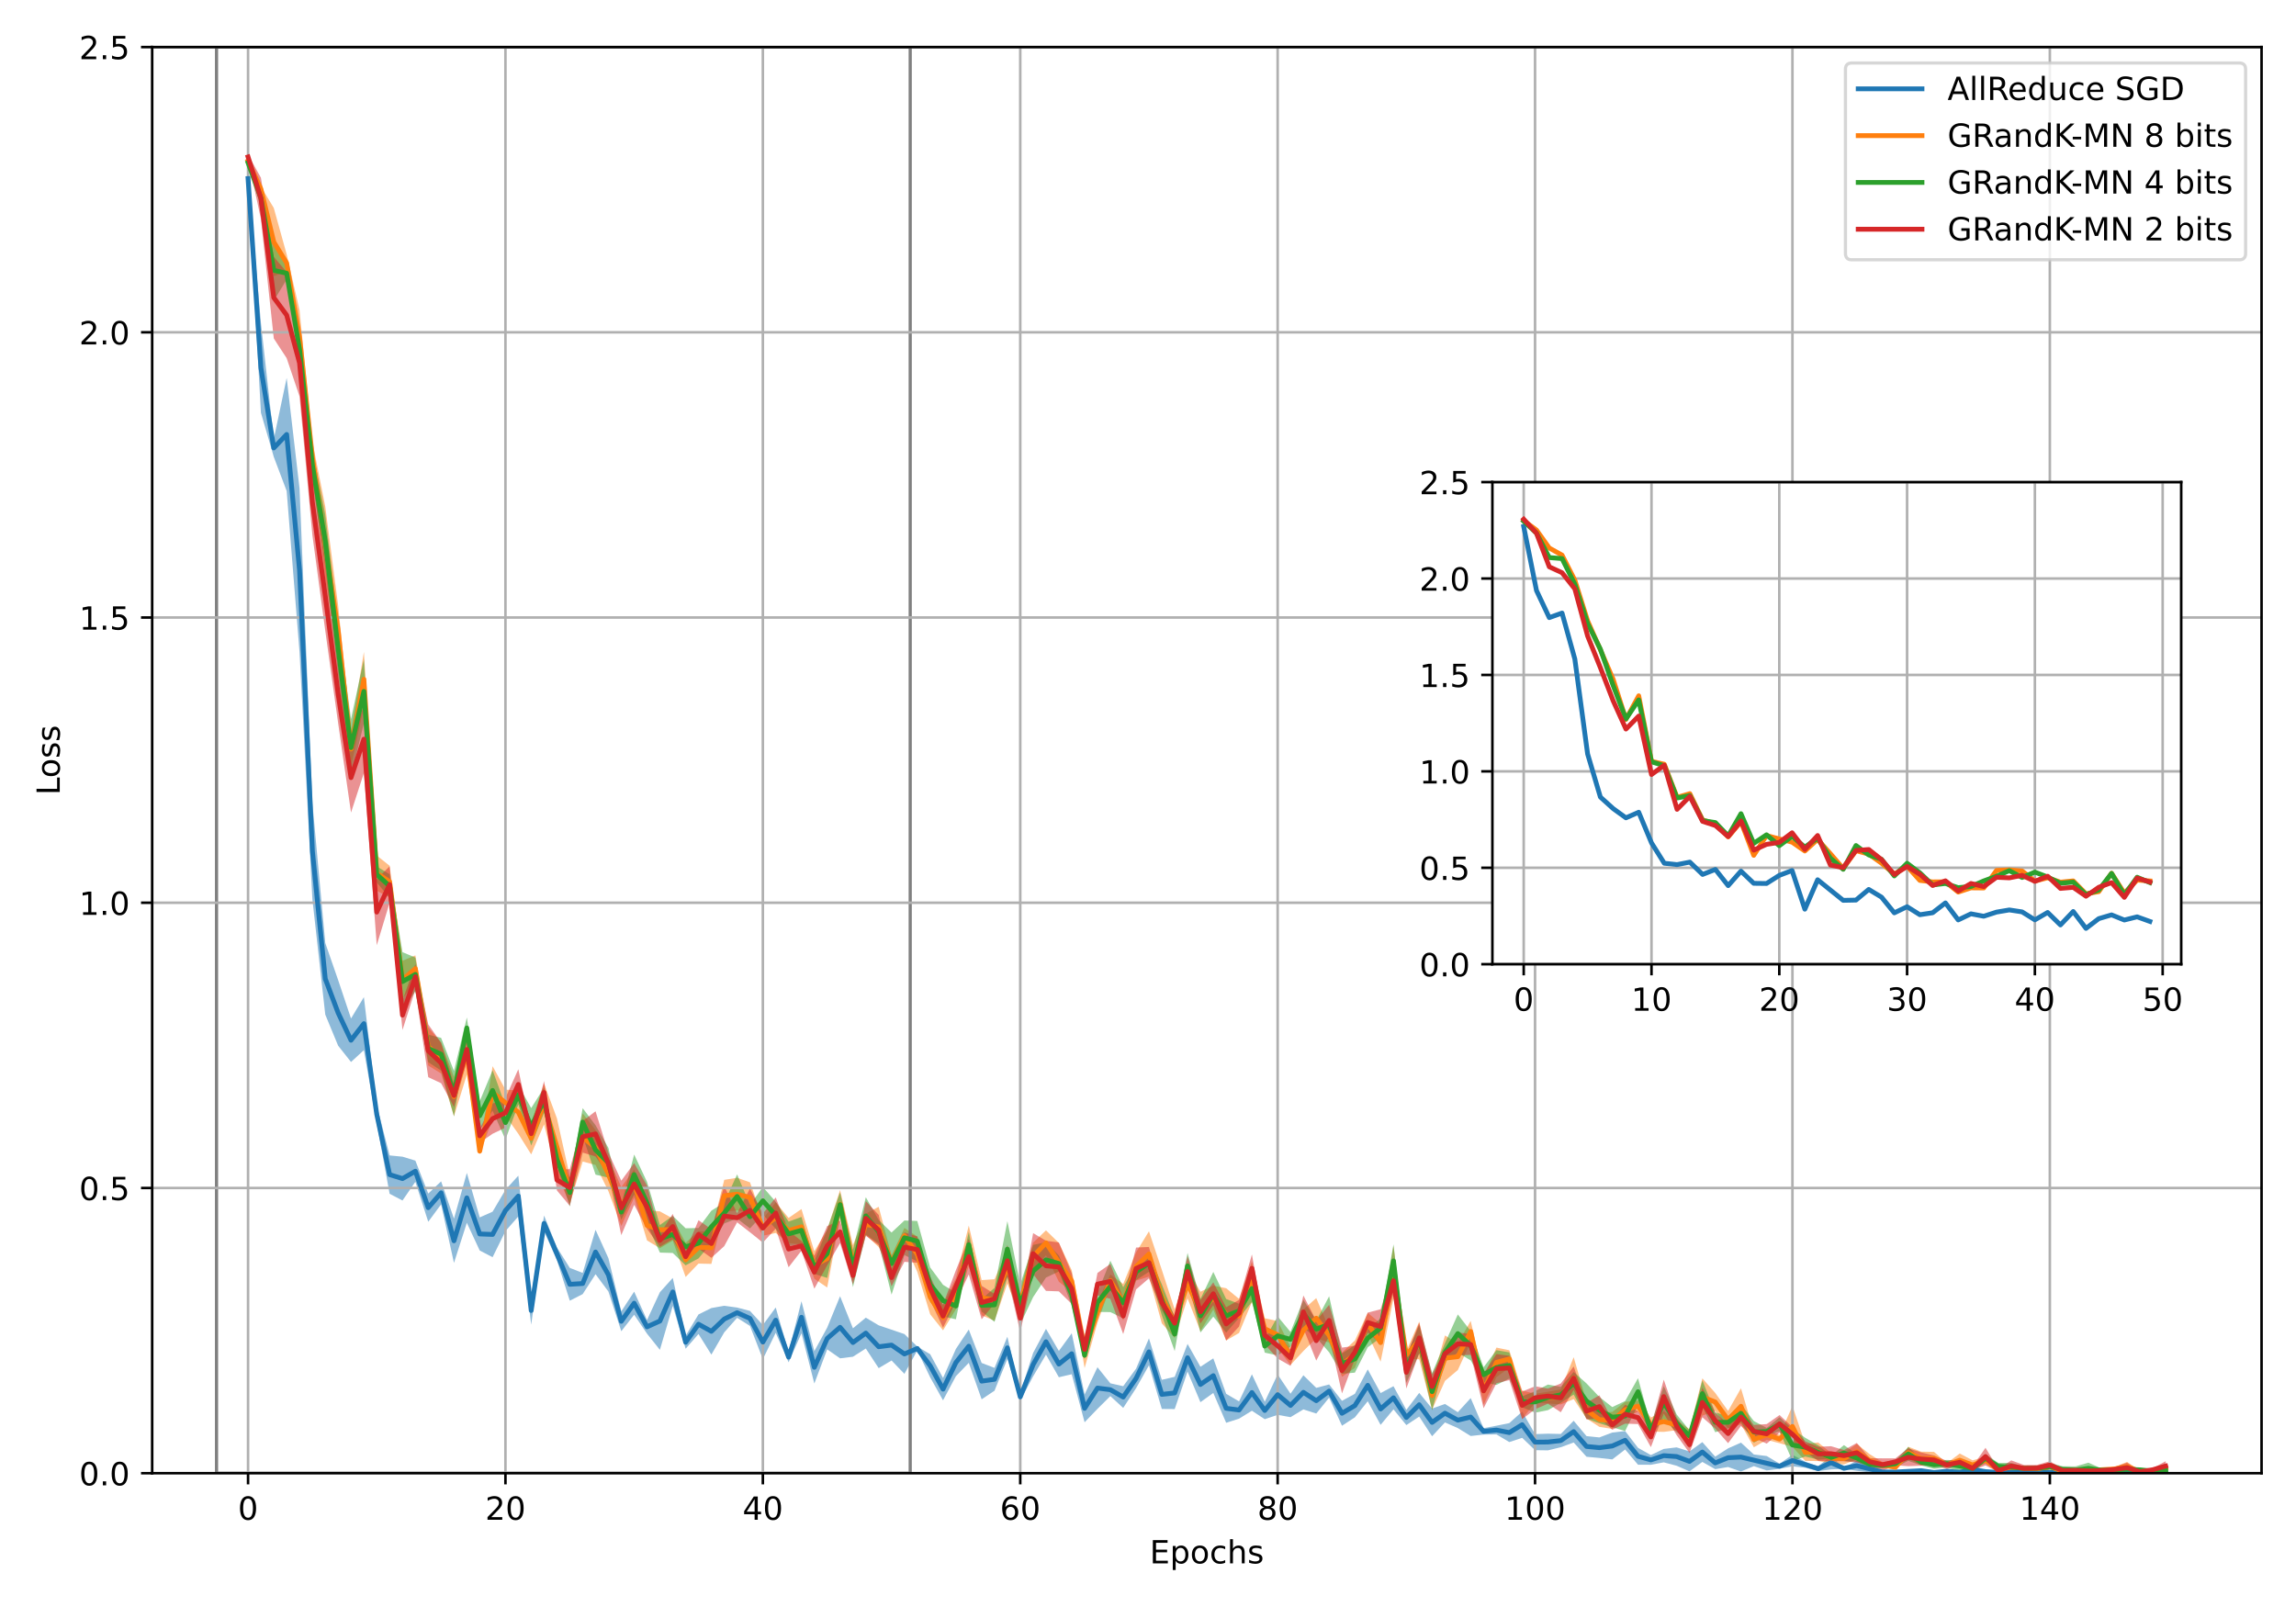 <?xml version="1.0" encoding="utf-8" standalone="no"?>
<!DOCTYPE svg PUBLIC "-//W3C//DTD SVG 1.1//EN"
  "http://www.w3.org/Graphics/SVG/1.1/DTD/svg11.dtd">
<!-- Created with matplotlib (https://matplotlib.org/) -->
<svg height="504pt" version="1.1" viewBox="0 0 720 504" width="720pt" xmlns="http://www.w3.org/2000/svg" xmlns:xlink="http://www.w3.org/1999/xlink">
 <defs>
  <style type="text/css">*{stroke-linecap:butt;stroke-linejoin:round;}</style>
 </defs>
 <g id="figure_1">
  <g id="patch_1">
   <path d="M 0 504 
L 720 504 
L 720 0 
L 0 0 
z
" style="fill:#ffffff;"/>
  </g>
  <g id="axes_1">
   <g id="patch_2">
    <path d="M 47.72 462.04 
L 709.2 462.04 
L 709.2 14.76 
L 47.72 14.76 
z
" style="fill:#ffffff;"/>
   </g>
   <g id="PolyCollection_1">
    <path clip-path="url(#p73a55eeb1a)" d="M 77.787 55.082 
L 77.787 56.905 
L 81.823 129.453 
L 85.859 143.304 
L 89.895 153.984 
L 93.931 204.54 
L 97.967 282.084 
L 102.003 318.212 
L 106.038 327.966 
L 110.074 333.068 
L 114.11 329.354 
L 118.146 352.333 
L 122.182 374.405 
L 126.218 376.512 
L 130.254 370.646 
L 134.29 383.178 
L 138.325 377.717 
L 142.361 396.09 
L 146.397 383.506 
L 150.433 392.196 
L 154.469 394.296 
L 158.505 386.115 
L 162.541 381.509 
L 166.577 415.458 
L 170.612 386.154 
L 174.648 395.266 
L 178.684 407.936 
L 182.72 405.867 
L 186.756 399.637 
L 190.792 405.062 
L 194.828 417.516 
L 198.864 412.34 
L 202.899 418.274 
L 206.935 423.347 
L 210.971 409.592 
L 215.007 422.999 
L 219.043 418.381 
L 223.079 424.845 
L 227.115 417.865 
L 231.151 413.305 
L 235.186 415.855 
L 239.222 426.256 
L 243.258 418.012 
L 247.294 427.251 
L 251.33 418.164 
L 255.366 433.912 
L 259.402 423.192 
L 263.438 426.014 
L 267.473 425.509 
L 271.509 422.932 
L 275.545 429.088 
L 279.581 426.69 
L 283.617 430.879 
L 287.653 423.516 
L 291.689 431.957 
L 295.725 439.18 
L 299.76 431.614 
L 303.796 427.427 
L 307.832 438.865 
L 311.868 436.165 
L 315.904 426.203 
L 319.94 439.306 
L 323.976 431.665 
L 328.012 424.855 
L 332.047 431.939 
L 336.083 431.002 
L 340.119 446.062 
L 344.155 441.863 
L 348.191 437.857 
L 352.227 441.564 
L 356.263 435.363 
L 360.299 428.209 
L 364.334 441.889 
L 368.37 441.924 
L 372.406 430.178 
L 376.442 439.762 
L 380.478 436.867 
L 384.514 446.231 
L 388.55 444.937 
L 392.586 442.449 
L 396.621 445.1 
L 400.657 443.74 
L 404.693 444.46 
L 408.729 442.028 
L 412.765 443.324 
L 416.801 438.36 
L 420.837 447.151 
L 424.873 444.521 
L 428.908 439.469 
L 432.944 446.874 
L 436.98 442.012 
L 441.016 446.948 
L 445.052 444.283 
L 449.088 450.443 
L 453.124 446.109 
L 457.16 447.89 
L 461.195 450.368 
L 465.231 449.923 
L 469.267 449.867 
L 473.303 452.275 
L 477.339 450.946 
L 481.375 454.819 
L 485.411 454.873 
L 489.447 453.887 
L 493.482 452.406 
L 497.518 456.882 
L 501.554 457.256 
L 505.59 457.715 
L 509.626 454.604 
L 513.662 459.376 
L 517.698 459.392 
L 521.734 458.632 
L 525.769 459.694 
L 529.805 461.458 
L 533.841 458.503 
L 537.877 460.772 
L 541.913 460.096 
L 545.949 461.513 
L 549.985 459.821 
L 554.021 461.171 
L 558.056 460.665 
L 562.092 459.877 
L 566.128 460.327 
L 570.164 461.381 
L 574.2 460.848 
L 578.236 460.67 
L 582.272 461.282 
L 586.308 461.787 
L 590.343 461.9 
L 594.379 461.886 
L 598.415 461.827 
L 602.451 461.807 
L 606.487 461.885 
L 610.523 461.893 
L 614.559 461.98 
L 618.595 462.048 
L 622.63 461.948 
L 626.666 461.965 
L 630.702 461.883 
L 634.738 461.887 
L 638.774 461.895 
L 642.81 461.933 
L 646.846 461.89 
L 650.882 462.003 
L 654.917 461.984 
L 658.953 461.929 
L 662.989 461.93 
L 667.025 461.905 
L 671.061 461.904 
L 675.097 461.972 
L 679.133 461.892 
L 679.133 461.843 
L 679.133 461.843 
L 675.097 461.636 
L 671.061 461.831 
L 667.025 461.806 
L 662.989 461.765 
L 658.953 461.659 
L 654.917 461.632 
L 650.882 461.491 
L 646.846 461.873 
L 642.81 461.692 
L 638.774 461.331 
L 634.738 461.596 
L 630.702 461.739 
L 626.666 461.673 
L 622.63 461.118 
L 618.595 459.704 
L 614.559 461.534 
L 610.523 460.928 
L 606.487 461.74 
L 602.451 460.688 
L 598.415 461.136 
L 594.379 461.448 
L 590.343 461.437 
L 586.308 459.636 
L 582.272 458.061 
L 578.236 460.359 
L 574.2 456.631 
L 570.164 459.852 
L 566.128 458.43 
L 562.092 456.265 
L 558.056 459.051 
L 554.021 456.65 
L 549.985 456.16 
L 545.949 452.448 
L 541.913 454.241 
L 537.877 456.842 
L 533.841 452.289 
L 529.805 455.211 
L 525.769 453.936 
L 521.734 454.419 
L 517.698 456.351 
L 513.662 454.076 
L 509.626 448.815 
L 505.59 449.287 
L 501.554 450.815 
L 497.518 450.407 
L 493.482 445.585 
L 489.447 449.731 
L 485.411 449.641 
L 481.375 449.778 
L 477.339 442.711 
L 473.303 446.323 
L 469.267 447.149 
L 465.231 447.901 
L 461.195 438.485 
L 457.16 442.902 
L 453.124 440.319 
L 449.088 441.762 
L 445.052 436.851 
L 441.016 442.179 
L 436.98 434.754 
L 432.944 436.903 
L 428.908 429.487 
L 424.873 437.146 
L 420.837 439.334 
L 416.801 434.204 
L 412.765 435.273 
L 408.729 431.318 
L 404.693 437.106 
L 400.657 431.07 
L 396.621 439.624 
L 392.586 431.024 
L 388.55 439.504 
L 384.514 437.135 
L 380.478 426.026 
L 376.442 428.657 
L 372.406 421.498 
L 368.37 431.81 
L 364.334 432.746 
L 360.299 419.755 
L 356.263 429.234 
L 352.227 434.748 
L 348.191 433.843 
L 344.155 428.805 
L 340.119 437.331 
L 336.083 418.15 
L 332.047 423.695 
L 328.012 416.767 
L 323.976 424.309 
L 319.94 436.901 
L 315.904 419.236 
L 311.868 429 
L 307.832 427.461 
L 303.796 416.982 
L 299.76 423.059 
L 295.725 432.161 
L 291.689 424.716 
L 287.653 422.316 
L 283.617 418.403 
L 279.581 417.02 
L 275.545 415.661 
L 271.509 413.256 
L 267.473 416.593 
L 263.438 406.531 
L 259.402 416.359 
L 255.366 423.749 
L 251.33 408.1 
L 247.294 423.98 
L 243.258 410.069 
L 239.222 415.558 
L 235.186 411.143 
L 231.151 410.085 
L 227.115 409.526 
L 223.079 410.242 
L 219.043 412.242 
L 215.007 418.937 
L 210.971 400.799 
L 206.935 405.275 
L 202.899 413.991 
L 198.864 405.092 
L 194.828 411.281 
L 190.792 394.601 
L 186.756 385.699 
L 182.72 399.23 
L 178.684 397.65 
L 174.648 391.24 
L 170.612 381.238 
L 166.577 406.56 
L 162.541 368.726 
L 158.505 373.17 
L 154.469 380.015 
L 150.433 381.818 
L 146.397 367.864 
L 142.361 382.205 
L 138.325 370.509 
L 134.29 374.343 
L 130.254 364.004 
L 126.218 362.768 
L 122.182 362.376 
L 118.146 346.639 
L 114.11 312.73 
L 110.074 319.429 
L 106.038 307.374 
L 102.003 295.742 
L 97.967 251.849 
L 93.931 153.172 
L 89.895 118.534 
L 85.859 137.671 
L 81.823 101.274 
L 77.787 55.082 
z
" style="fill:#1f77b4;fill-opacity:0.5;"/>
   </g>
   <g id="PolyCollection_2">
    <path clip-path="url(#p73a55eeb1a)" d="M 77.787 48.935 
L 77.787 52.01 
L 81.823 60.063 
L 85.859 86.595 
L 89.895 85.2 
L 93.931 114.184 
L 97.967 148.416 
L 102.003 181.782 
L 106.038 205.659 
L 110.074 240.462 
L 114.11 221.604 
L 118.146 279.368 
L 122.182 281.487 
L 126.218 313.201 
L 130.254 307.965 
L 134.29 334.177 
L 138.325 336.678 
L 142.361 350.083 
L 146.397 337.052 
L 150.433 361.994 
L 154.469 350.897 
L 158.505 349.924 
L 162.541 355.592 
L 166.577 362.049 
L 170.612 352.644 
L 174.648 368.369 
L 178.684 377.529 
L 182.72 364.293 
L 186.756 365.354 
L 190.792 373.593 
L 194.828 384.504 
L 198.864 375.631 
L 202.899 389.039 
L 206.935 391.454 
L 210.971 389.082 
L 215.007 400.496 
L 219.043 396.297 
L 223.079 396.392 
L 227.115 380.011 
L 231.151 379.651 
L 235.186 380.32 
L 239.222 387.564 
L 243.258 386.692 
L 247.294 389.877 
L 251.33 390.318 
L 255.366 401.051 
L 259.402 403.792 
L 263.438 382.08 
L 267.473 401.77 
L 271.509 387.352 
L 275.545 391.104 
L 279.581 398.503 
L 283.617 390.01 
L 287.653 398.903 
L 291.689 412.182 
L 295.725 417.236 
L 299.76 410.631 
L 303.796 397.037 
L 307.832 412.516 
L 311.868 414.197 
L 315.904 402.532 
L 319.94 412.985 
L 323.976 398.376 
L 328.012 393.692 
L 332.047 401.989 
L 336.083 405.125 
L 340.119 429.074 
L 344.155 414.846 
L 348.191 403.58 
L 352.227 414.19 
L 356.263 401.649 
L 360.299 400.39 
L 364.334 415.036 
L 368.37 419.632 
L 372.406 407.188 
L 376.442 417.529 
L 380.478 410.701 
L 384.514 420.414 
L 388.55 418.057 
L 392.586 408.349 
L 396.621 420.119 
L 400.657 422.875 
L 404.693 428.1 
L 408.729 423.715 
L 412.765 419.722 
L 416.801 421.057 
L 420.837 431.822 
L 424.873 429.01 
L 428.908 418.442 
L 432.944 427.063 
L 436.98 407.219 
L 441.016 426.142 
L 445.052 426.318 
L 449.088 442.095 
L 453.124 433.089 
L 457.16 429.676 
L 461.195 420.907 
L 465.231 440.595 
L 469.267 431.906 
L 473.303 428.925 
L 477.339 445.047 
L 481.375 439.891 
L 485.411 440.147 
L 489.447 440.47 
L 493.482 438.793 
L 497.518 444.9 
L 501.554 447.515 
L 505.59 448.142 
L 509.626 444.649 
L 513.662 442.779 
L 517.698 448.986 
L 521.734 449.078 
L 525.769 448.543 
L 529.805 454.25 
L 533.841 443.947 
L 537.877 442.579 
L 541.913 448.06 
L 545.949 446.689 
L 549.985 453.901 
L 554.021 451.594 
L 558.056 452.629 
L 562.092 453.762 
L 566.128 458.185 
L 570.164 458.231 
L 574.2 458.956 
L 578.236 459.282 
L 582.272 457.702 
L 586.308 460.061 
L 590.343 460.373 
L 594.379 460.686 
L 598.415 457.437 
L 602.451 459.583 
L 606.487 459.398 
L 610.523 459.958 
L 614.559 460.064 
L 618.595 460.939 
L 622.63 459.012 
L 626.666 461.333 
L 630.702 460.958 
L 634.738 461.255 
L 638.774 461.294 
L 642.81 461.423 
L 646.846 461.629 
L 650.882 461.634 
L 654.917 461.982 
L 658.953 461.263 
L 662.989 461.318 
L 667.025 461.456 
L 671.061 461.685 
L 675.097 461.732 
L 679.133 461.182 
L 679.133 459.639 
L 679.133 459.639 
L 675.097 461.269 
L 671.061 461.194 
L 667.025 458.491 
L 662.989 460.128 
L 658.953 460.547 
L 654.917 460.372 
L 650.882 461.163 
L 646.846 461.183 
L 642.81 458.571 
L 638.774 460.022 
L 634.738 459.771 
L 630.702 459.245 
L 626.666 460.646 
L 622.63 456.836 
L 618.595 458.012 
L 614.559 455.861 
L 610.523 458.875 
L 606.487 455.349 
L 602.451 455.28 
L 598.415 453.732 
L 594.379 459.703 
L 590.343 458.567 
L 586.308 456.069 
L 582.272 452.853 
L 578.236 455.628 
L 574.2 455.682 
L 570.164 452.4 
L 566.128 452.892 
L 562.092 440.972 
L 558.056 450.037 
L 554.021 448.287 
L 549.985 449.018 
L 545.949 435.397 
L 541.913 442.513 
L 537.877 436.851 
L 533.841 432.295 
L 529.805 448.268 
L 525.769 445.311 
L 521.734 442.596 
L 517.698 444.571 
L 513.662 439.242 
L 509.626 439.652 
L 505.59 442.82 
L 501.554 442.979 
L 497.518 439.51 
L 493.482 425.66 
L 489.447 435.754 
L 485.411 436.483 
L 481.375 437.138 
L 477.339 436.087 
L 473.303 423.477 
L 469.267 422.636 
L 465.231 431.811 
L 461.195 414.268 
L 457.16 421.302 
L 453.124 418.841 
L 449.088 433.265 
L 445.052 414.482 
L 441.016 423.762 
L 436.98 390.767 
L 432.944 415.1 
L 428.908 411.745 
L 424.873 420.43 
L 420.837 424.196 
L 416.801 416.572 
L 412.765 407.127 
L 408.729 410.664 
L 404.693 422.414 
L 400.657 414.335 
L 396.621 413.448 
L 392.586 395.595 
L 388.55 407.368 
L 384.514 404.024 
L 380.478 403.219 
L 376.442 405.126 
L 372.406 397.961 
L 368.37 410.677 
L 364.334 398.255 
L 360.299 386.169 
L 356.263 392.772 
L 352.227 402.691 
L 348.191 399.7 
L 344.155 408.282 
L 340.119 418.444 
L 336.083 398.382 
L 332.047 389.812 
L 328.012 385.878 
L 323.976 389.72 
L 319.94 404.499 
L 315.904 392.117 
L 311.868 401.208 
L 307.832 401.474 
L 303.796 384.368 
L 299.76 400.808 
L 295.725 409.333 
L 291.689 401.458 
L 287.653 387.848 
L 283.617 385.123 
L 279.581 393.699 
L 275.545 378.489 
L 271.509 380.634 
L 267.473 390.485 
L 263.438 373.222 
L 259.402 385.65 
L 255.366 392.444 
L 251.33 379.188 
L 247.294 381.971 
L 243.258 377.049 
L 239.222 382.292 
L 235.186 370.806 
L 231.151 369.396 
L 227.115 370.032 
L 223.079 386.271 
L 219.043 386.138 
L 215.007 389.767 
L 210.971 382.154 
L 206.935 379.922 
L 202.899 379.577 
L 198.864 366.724 
L 194.828 372.335 
L 190.792 363.101 
L 186.756 354.41 
L 182.72 349.181 
L 178.684 368.914 
L 174.648 350.749 
L 170.612 339.829 
L 166.577 351.984 
L 162.541 342.018 
L 158.505 341.745 
L 154.469 334.378 
L 150.433 360.076 
L 146.397 322.678 
L 142.361 337.777 
L 138.325 327.036 
L 134.29 322.199 
L 130.254 299.63 
L 126.218 301.312 
L 122.182 271.525 
L 118.146 268.297 
L 114.11 204.458 
L 110.074 229.35 
L 106.038 189.862 
L 102.003 158.878 
L 97.967 138.499 
L 93.931 97.253 
L 89.895 79.762 
L 85.859 65.228 
L 81.823 58.494 
L 77.787 48.935 
z
" style="fill:#ff7f0e;fill-opacity:0.5;"/>
   </g>
   <g id="PolyCollection_3">
    <path clip-path="url(#p73a55eeb1a)" d="M 77.787 49.875 
L 77.787 52.188 
L 81.823 64.176 
L 85.859 94.295 
L 89.895 87.685 
L 93.931 113.696 
L 97.967 151.139 
L 102.003 178.057 
L 106.038 211.7 
L 110.074 243.469 
L 114.11 226.858 
L 118.146 276.785 
L 122.182 281.61 
L 126.218 317.074 
L 130.254 310.888 
L 134.29 333.132 
L 138.325 335.768 
L 142.361 350.157 
L 146.397 325.709 
L 150.433 354.5 
L 154.469 348.334 
L 158.505 357.391 
L 162.541 346.4 
L 166.577 359.274 
L 170.612 349.019 
L 174.648 365.686 
L 178.684 378.438 
L 182.72 356.313 
L 186.756 368.403 
L 190.792 369.359 
L 194.828 382.575 
L 198.864 374.675 
L 202.899 383.875 
L 206.935 392.845 
L 210.971 392.966 
L 215.007 396.847 
L 219.043 394.676 
L 223.079 389.825 
L 227.115 383.706 
L 231.151 382.17 
L 235.186 385.267 
L 239.222 380.925 
L 243.258 385.411 
L 247.294 390.828 
L 251.33 390.061 
L 255.366 399.526 
L 259.402 400.791 
L 263.438 381.64 
L 267.473 403.668 
L 271.509 387.22 
L 275.545 390.031 
L 279.581 406.031 
L 283.617 393.632 
L 287.653 395.59 
L 291.689 408.267 
L 295.725 412.858 
L 299.76 413.762 
L 303.796 394.432 
L 307.832 411.323 
L 311.868 414.576 
L 315.904 400.532 
L 319.94 415.349 
L 323.976 406.822 
L 328.012 400.687 
L 332.047 398.779 
L 336.083 409.457 
L 340.119 426.2 
L 344.155 411.46 
L 348.191 411.515 
L 352.227 413.441 
L 356.263 401.489 
L 360.299 398.876 
L 364.334 412.52 
L 368.37 423.727 
L 372.406 401.081 
L 376.442 417.916 
L 380.478 412.928 
L 384.514 417.935 
L 388.55 413.344 
L 392.586 408.328 
L 396.621 424.226 
L 400.657 425.102 
L 404.693 422.357 
L 408.729 416.465 
L 412.765 419.513 
L 416.801 424.109 
L 420.837 430.842 
L 424.873 430.502 
L 428.908 422.551 
L 432.944 419.523 
L 436.98 400.676 
L 441.016 433.72 
L 445.052 424.501 
L 449.088 442.318 
L 453.124 427.087 
L 457.16 424.24 
L 461.195 426.66 
L 465.231 433.478 
L 469.267 434.36 
L 473.303 432.359 
L 477.339 441.352 
L 481.375 443.054 
L 485.411 442.26 
L 489.447 439.958 
L 493.482 437.368 
L 497.518 444.912 
L 501.554 446.374 
L 505.59 447.626 
L 509.626 448.795 
L 513.662 440.715 
L 517.698 450.174 
L 521.734 445.049 
L 525.769 449.198 
L 529.805 452.191 
L 533.841 441.219 
L 537.877 449.176 
L 541.913 448.003 
L 545.949 446.086 
L 549.985 452.48 
L 554.021 450.148 
L 558.056 448.894 
L 562.092 458.211 
L 566.128 456.803 
L 570.164 457.782 
L 574.2 457.603 
L 578.236 458.215 
L 582.272 458.437 
L 586.308 460.547 
L 590.343 460.391 
L 594.379 460.147 
L 598.415 458.158 
L 602.451 459.592 
L 606.487 460.641 
L 610.523 460.218 
L 614.559 461.522 
L 618.595 461.234 
L 622.63 458.63 
L 626.666 460.97 
L 630.702 461.473 
L 634.738 461.145 
L 638.774 461.204 
L 642.81 461.148 
L 646.846 461.838 
L 650.882 462.222 
L 654.917 462.285 
L 658.953 461.675 
L 662.989 461.381 
L 667.025 461.428 
L 671.061 461.638 
L 675.097 461.74 
L 679.133 461.229 
L 679.133 460.898 
L 679.133 460.898 
L 675.097 461.008 
L 671.061 460.325 
L 667.025 460.168 
L 662.989 460.675 
L 658.953 460.541 
L 654.917 458.731 
L 650.882 459.9 
L 646.846 459.869 
L 642.81 458.828 
L 638.774 459.792 
L 634.738 459.935 
L 630.702 458.792 
L 626.666 458.827 
L 622.63 456.065 
L 618.595 459.827 
L 614.559 458.058 
L 610.523 457.883 
L 606.487 458.116 
L 602.451 457.502 
L 598.415 453.809 
L 594.379 458.001 
L 590.343 458.772 
L 586.308 457.918 
L 582.272 456.084 
L 578.236 453.219 
L 574.2 456.591 
L 570.164 453.276 
L 566.128 450.945 
L 562.092 448.167 
L 558.056 444.466 
L 554.021 447.833 
L 549.985 445.68 
L 545.949 440.443 
L 541.913 444.138 
L 537.877 442.988 
L 533.841 432.943 
L 529.805 448.573 
L 525.769 443.603 
L 521.734 434.731 
L 517.698 446.846 
L 513.662 432.251 
L 509.626 439.403 
L 505.59 441.296 
L 501.554 438.146 
L 497.518 433.881 
L 493.482 430.295 
L 489.447 434.969 
L 485.411 434.236 
L 481.375 436.316 
L 477.339 437.93 
L 473.303 424.14 
L 469.267 423.458 
L 465.231 428.813 
L 461.195 417.469 
L 457.16 412.245 
L 453.124 421.279 
L 449.088 430.595 
L 445.052 415.565 
L 441.016 425.207 
L 436.98 390.233 
L 432.944 413.485 
L 428.908 416.808 
L 424.873 421.891 
L 420.837 424.46 
L 416.801 406.549 
L 412.765 414.193 
L 408.729 407.641 
L 404.693 417.744 
L 400.657 412.85 
L 396.621 420.104 
L 392.586 399.913 
L 388.55 408.892 
L 384.514 407.411 
L 380.478 398.913 
L 376.442 407.439 
L 372.406 392.973 
L 368.37 413.064 
L 364.334 402.78 
L 360.299 393.431 
L 356.263 396.286 
L 352.227 403.72 
L 348.191 395.399 
L 344.155 405.535 
L 340.119 423.896 
L 336.083 402.611 
L 332.047 393.773 
L 328.012 389.576 
L 323.976 390.447 
L 319.94 402.808 
L 315.904 382.987 
L 311.868 403.912 
L 307.832 407.436 
L 303.796 386.361 
L 299.76 405.434 
L 295.725 402.949 
L 291.689 397.494 
L 287.653 382.932 
L 283.617 382.775 
L 279.581 386.556 
L 275.545 382.62 
L 271.509 375.49 
L 267.473 391.924 
L 263.438 373.958 
L 259.402 385.524 
L 255.366 395.472 
L 251.33 381.665 
L 247.294 383.134 
L 243.258 376.897 
L 239.222 372.28 
L 235.186 377.897 
L 231.151 368.327 
L 227.115 377.187 
L 223.079 379.698 
L 219.043 385.139 
L 215.007 385.222 
L 210.971 381.328 
L 206.935 384.21 
L 202.899 370.693 
L 198.864 362.089 
L 194.828 377.707 
L 190.792 360.014 
L 186.756 352.899 
L 182.72 347.552 
L 178.684 369.578 
L 174.648 361.556 
L 170.612 341.112 
L 166.577 347.525 
L 162.541 340.342 
L 158.505 346.753 
L 154.469 335.647 
L 150.433 345.381 
L 146.397 319.101 
L 142.361 335.886 
L 138.325 325.5 
L 134.29 324.502 
L 130.254 300.306 
L 126.218 298.627 
L 122.182 274.197 
L 118.146 271.719 
L 114.11 206.821 
L 110.074 225.503 
L 106.038 195.282 
L 102.003 161.484 
L 97.967 140.739 
L 93.931 105.428 
L 89.895 83.707 
L 85.859 75.28 
L 81.823 60.111 
L 77.787 49.875 
z
" style="fill:#2ca02c;fill-opacity:0.5;"/>
   </g>
   <g id="PolyCollection_4">
    <path clip-path="url(#p73a55eeb1a)" d="M 77.787 48.462 
L 77.787 49.967 
L 81.823 68.677 
L 85.859 106.153 
L 89.895 112.341 
L 93.931 124.311 
L 97.967 167.845 
L 102.003 197.819 
L 106.038 226.811 
L 110.074 254.851 
L 114.11 242.441 
L 118.146 296.448 
L 122.182 283.13 
L 126.218 323.03 
L 130.254 310.341 
L 134.29 337.834 
L 138.325 339.726 
L 142.361 347.17 
L 146.397 333.009 
L 150.433 358.374 
L 154.469 355.584 
L 158.505 353.653 
L 162.541 344.872 
L 166.577 356.778 
L 170.612 346.243 
L 174.648 373.358 
L 178.684 378.19 
L 182.72 361.486 
L 186.756 362.71 
L 190.792 368.498 
L 194.828 387.379 
L 198.864 377.87 
L 202.899 385.397 
L 206.935 391.035 
L 210.971 388.647 
L 215.007 395.922 
L 219.043 391.625 
L 223.079 394.483 
L 227.115 390.823 
L 231.151 383.347 
L 235.186 386.467 
L 239.222 389.715 
L 243.258 385.335 
L 247.294 397.445 
L 251.33 392.249 
L 255.366 404.166 
L 259.402 396.847 
L 263.438 389.878 
L 267.473 402.829 
L 271.509 387.571 
L 275.545 390.572 
L 279.581 403.413 
L 283.617 395.737 
L 287.653 396.045 
L 291.689 407.758 
L 295.725 416.414 
L 299.76 408.308 
L 303.796 399.702 
L 307.832 413.772 
L 311.868 408.83 
L 315.904 400.412 
L 319.94 417.773 
L 323.976 399.604 
L 328.012 404.861 
L 332.047 405.005 
L 336.083 408.945 
L 340.119 426.205 
L 344.155 406.258 
L 348.191 407.348 
L 352.227 418.393 
L 356.263 404.393 
L 360.299 400.926 
L 364.334 410.86 
L 368.37 417.36 
L 372.406 403.608 
L 376.442 415.099 
L 380.478 409.362 
L 384.514 420.438 
L 388.55 416.039 
L 392.586 402.148 
L 396.621 421.655 
L 400.657 426.069 
L 404.693 428.383 
L 408.729 416.594 
L 412.765 426.731 
L 416.801 419.041 
L 420.837 437.014 
L 424.873 426.166 
L 428.908 417.873 
L 432.944 421.48 
L 436.98 405.534 
L 441.016 435.468 
L 445.052 424.359 
L 449.088 438.662 
L 453.124 425.759 
L 457.16 425.075 
L 461.195 424.925 
L 465.231 441.665 
L 469.267 433.811 
L 473.303 432.837 
L 477.339 445.074 
L 481.375 441.992 
L 485.411 440.22 
L 489.447 442.919 
L 493.482 435.927 
L 497.518 445.192 
L 501.554 444.7 
L 505.59 448.416 
L 509.626 446.492 
L 513.662 446.631 
L 517.698 453.868 
L 521.734 443.332 
L 525.769 450.101 
L 529.805 455.689 
L 533.841 444.491 
L 537.877 448.011 
L 541.913 452.623 
L 545.949 447.217 
L 549.985 450.938 
L 554.021 452.76 
L 558.056 449.307 
L 562.092 452.056 
L 566.128 455.397 
L 570.164 458.16 
L 574.2 458.289 
L 578.236 458.283 
L 582.272 458.676 
L 586.308 459.547 
L 590.343 461.347 
L 594.379 459.547 
L 598.415 459.838 
L 602.451 459.666 
L 606.487 459.257 
L 610.523 460.735 
L 614.559 459.481 
L 618.595 461.141 
L 622.63 459.585 
L 626.666 461.722 
L 630.702 461.573 
L 634.738 461.606 
L 638.774 461.449 
L 642.81 460.724 
L 646.846 461.911 
L 650.882 461.368 
L 654.917 461.814 
L 658.953 461.598 
L 662.989 461.633 
L 667.025 461.797 
L 671.061 461.752 
L 675.097 461.433 
L 679.133 461.329 
L 679.133 458.27 
L 679.133 458.27 
L 675.097 460.464 
L 671.061 461.445 
L 667.025 458.747 
L 662.989 460.13 
L 658.953 460.843 
L 654.917 460.825 
L 650.882 460.925 
L 646.846 460.558 
L 642.81 458.29 
L 638.774 459.44 
L 634.738 459.472 
L 630.702 458.016 
L 626.666 460.728 
L 622.63 454.067 
L 618.595 459.895 
L 614.559 457.711 
L 610.523 458.155 
L 606.487 456.498 
L 602.451 455.525 
L 598.415 454.231 
L 594.379 457.38 
L 590.343 457.376 
L 586.308 457.313 
L 582.272 452.556 
L 578.236 454.778 
L 574.2 453.573 
L 570.164 453.753 
L 566.128 452.06 
L 562.092 447.572 
L 558.056 443.799 
L 554.021 446.632 
L 549.985 446.915 
L 545.949 441.657 
L 541.913 446.575 
L 537.877 443.104 
L 533.841 435.184 
L 529.805 450.467 
L 525.769 444.471 
L 521.734 432.696 
L 517.698 447.462 
L 513.662 442.575 
L 509.626 440.556 
L 505.59 445.324 
L 501.554 437.587 
L 497.518 439.965 
L 493.482 428.565 
L 489.447 433.904 
L 485.411 435.498 
L 481.375 434.779 
L 477.339 436.436 
L 473.303 425.208 
L 469.267 424.671 
L 465.231 430.755 
L 461.195 418.4 
L 457.16 417.883 
L 453.124 423.341 
L 449.088 431.01 
L 445.052 414.869 
L 441.016 425.355 
L 436.98 397.815 
L 432.944 410.628 
L 428.908 411.666 
L 424.873 422.043 
L 420.837 422.656 
L 416.801 409.214 
L 412.765 414.218 
L 408.729 406.306 
L 404.693 423.355 
L 400.657 418.086 
L 396.621 415.904 
L 392.586 393.427 
L 388.55 407.692 
L 384.514 409.993 
L 380.478 402.164 
L 376.442 407.749 
L 372.406 393.959 
L 368.37 412.582 
L 364.334 406.03 
L 360.299 391.084 
L 356.263 391.268 
L 352.227 407.076 
L 348.191 396.421 
L 344.155 399.223 
L 340.119 420.203 
L 336.083 399.314 
L 332.047 389.678 
L 328.012 389.141 
L 323.976 386.745 
L 319.94 409.059 
L 315.904 390.41 
L 311.868 405.823 
L 307.832 403.275 
L 303.796 388.516 
L 299.76 398.361 
L 295.725 409.116 
L 291.689 400.238 
L 287.653 387.771 
L 283.617 386.524 
L 279.581 397.944 
L 275.545 381.031 
L 271.509 376.694 
L 267.473 397.201 
L 263.438 382.826 
L 259.402 384.505 
L 255.366 393.785 
L 251.33 389.208 
L 247.294 386.022 
L 243.258 375.557 
L 239.222 380.63 
L 235.186 372.748 
L 231.151 380.516 
L 227.115 371.957 
L 223.079 385.524 
L 219.043 382.687 
L 215.007 392.349 
L 210.971 380.72 
L 206.935 386.98 
L 202.899 371.826 
L 198.864 364.8 
L 194.828 370.299 
L 190.792 361.504 
L 186.756 348.528 
L 182.72 351.569 
L 178.684 366.698 
L 174.648 366.778 
L 170.612 339.031 
L 166.577 354.32 
L 162.541 335.335 
L 158.505 344.376 
L 154.469 346.114 
L 150.433 354.052 
L 146.397 325.289 
L 142.361 339.991 
L 138.325 327.029 
L 134.29 321.267 
L 130.254 302.355 
L 126.218 313.707 
L 122.182 271.7 
L 118.146 275.679 
L 114.11 221.22 
L 110.074 232.922 
L 106.038 208.475 
L 102.003 176.037 
L 97.967 147.235 
L 93.931 103.34 
L 89.895 85.329 
L 85.859 80.544 
L 81.823 55.75 
L 77.787 48.462 
z
" style="fill:#d62728;fill-opacity:0.5;"/>
   </g>
   <g id="patch_3">
    <path clip-path="url(#p73a55eeb1a)" d="M 67.899 462.04 
L 285.433 462.04 
L 285.433 14.76 
L 67.899 14.76 
z
" style="fill:none;stroke:#808080;stroke-linejoin:miter;"/>
   </g>
   <g id="matplotlib.axis_1">
    <g id="xtick_1">
     <g id="line2d_1">
      <path clip-path="url(#p73a55eeb1a)" d="M 77.787 462.04 
L 77.787 14.76 
" style="fill:none;stroke:#b0b0b0;stroke-linecap:square;stroke-width:0.8;"/>
     </g>
     <g id="line2d_2">
      <defs>
       <path d="M 0 0 
L 0 3.5 
" id="me940bb46c7" style="stroke:#000000;stroke-width:0.8;"/>
      </defs>
      <g>
       <use style="stroke:#000000;stroke-width:0.8;" x="77.787" xlink:href="#me940bb46c7" y="462.04"/>
      </g>
     </g>
     <g id="text_1">
      <!-- 0 -->
      <g transform="translate(74.606 476.638)scale(0.1 -0.1)">
       <defs>
        <path d="M 31.781 66.406 
Q 24.172 66.406 20.328 58.906 
Q 16.5 51.422 16.5 36.375 
Q 16.5 21.391 20.328 13.891 
Q 24.172 6.391 31.781 6.391 
Q 39.453 6.391 43.281 13.891 
Q 47.125 21.391 47.125 36.375 
Q 47.125 51.422 43.281 58.906 
Q 39.453 66.406 31.781 66.406 
z
M 31.781 74.219 
Q 44.047 74.219 50.516 64.516 
Q 56.984 54.828 56.984 36.375 
Q 56.984 17.969 50.516 8.266 
Q 44.047 -1.422 31.781 -1.422 
Q 19.531 -1.422 13.062 8.266 
Q 6.594 17.969 6.594 36.375 
Q 6.594 54.828 13.062 64.516 
Q 19.531 74.219 31.781 74.219 
z
" id="DejaVuSans-48"/>
       </defs>
       <use xlink:href="#DejaVuSans-48"/>
      </g>
     </g>
    </g>
    <g id="xtick_2">
     <g id="line2d_3">
      <path clip-path="url(#p73a55eeb1a)" d="M 158.505 462.04 
L 158.505 14.76 
" style="fill:none;stroke:#b0b0b0;stroke-linecap:square;stroke-width:0.8;"/>
     </g>
     <g id="line2d_4">
      <g>
       <use style="stroke:#000000;stroke-width:0.8;" x="158.505" xlink:href="#me940bb46c7" y="462.04"/>
      </g>
     </g>
     <g id="text_2">
      <!-- 20 -->
      <g transform="translate(152.142 476.638)scale(0.1 -0.1)">
       <defs>
        <path d="M 19.188 8.297 
L 53.609 8.297 
L 53.609 0 
L 7.328 0 
L 7.328 8.297 
Q 12.938 14.109 22.625 23.891 
Q 32.328 33.688 34.812 36.531 
Q 39.547 41.844 41.422 45.531 
Q 43.312 49.219 43.312 52.781 
Q 43.312 58.594 39.234 62.25 
Q 35.156 65.922 28.609 65.922 
Q 23.969 65.922 18.812 64.312 
Q 13.672 62.703 7.812 59.422 
L 7.812 69.391 
Q 13.766 71.781 18.938 73 
Q 24.125 74.219 28.422 74.219 
Q 39.75 74.219 46.484 68.547 
Q 53.219 62.891 53.219 53.422 
Q 53.219 48.922 51.531 44.891 
Q 49.859 40.875 45.406 35.406 
Q 44.188 33.984 37.641 27.219 
Q 31.109 20.453 19.188 8.297 
z
" id="DejaVuSans-50"/>
       </defs>
       <use xlink:href="#DejaVuSans-50"/>
       <use x="63.623" xlink:href="#DejaVuSans-48"/>
      </g>
     </g>
    </g>
    <g id="xtick_3">
     <g id="line2d_5">
      <path clip-path="url(#p73a55eeb1a)" d="M 239.222 462.04 
L 239.222 14.76 
" style="fill:none;stroke:#b0b0b0;stroke-linecap:square;stroke-width:0.8;"/>
     </g>
     <g id="line2d_6">
      <g>
       <use style="stroke:#000000;stroke-width:0.8;" x="239.222" xlink:href="#me940bb46c7" y="462.04"/>
      </g>
     </g>
     <g id="text_3">
      <!-- 40 -->
      <g transform="translate(232.86 476.638)scale(0.1 -0.1)">
       <defs>
        <path d="M 37.797 64.312 
L 12.891 25.391 
L 37.797 25.391 
z
M 35.203 72.906 
L 47.609 72.906 
L 47.609 25.391 
L 58.016 25.391 
L 58.016 17.188 
L 47.609 17.188 
L 47.609 0 
L 37.797 0 
L 37.797 17.188 
L 4.891 17.188 
L 4.891 26.703 
z
" id="DejaVuSans-52"/>
       </defs>
       <use xlink:href="#DejaVuSans-52"/>
       <use x="63.623" xlink:href="#DejaVuSans-48"/>
      </g>
     </g>
    </g>
    <g id="xtick_4">
     <g id="line2d_7">
      <path clip-path="url(#p73a55eeb1a)" d="M 319.94 462.04 
L 319.94 14.76 
" style="fill:none;stroke:#b0b0b0;stroke-linecap:square;stroke-width:0.8;"/>
     </g>
     <g id="line2d_8">
      <g>
       <use style="stroke:#000000;stroke-width:0.8;" x="319.94" xlink:href="#me940bb46c7" y="462.04"/>
      </g>
     </g>
     <g id="text_4">
      <!-- 60 -->
      <g transform="translate(313.577 476.638)scale(0.1 -0.1)">
       <defs>
        <path d="M 33.016 40.375 
Q 26.375 40.375 22.484 35.828 
Q 18.609 31.297 18.609 23.391 
Q 18.609 15.531 22.484 10.953 
Q 26.375 6.391 33.016 6.391 
Q 39.656 6.391 43.531 10.953 
Q 47.406 15.531 47.406 23.391 
Q 47.406 31.297 43.531 35.828 
Q 39.656 40.375 33.016 40.375 
z
M 52.594 71.297 
L 52.594 62.312 
Q 48.875 64.062 45.094 64.984 
Q 41.312 65.922 37.594 65.922 
Q 27.828 65.922 22.672 59.328 
Q 17.531 52.734 16.797 39.406 
Q 19.672 43.656 24.016 45.922 
Q 28.375 48.188 33.594 48.188 
Q 44.578 48.188 50.953 41.516 
Q 57.328 34.859 57.328 23.391 
Q 57.328 12.156 50.688 5.359 
Q 44.047 -1.422 33.016 -1.422 
Q 20.359 -1.422 13.672 8.266 
Q 6.984 17.969 6.984 36.375 
Q 6.984 53.656 15.188 63.938 
Q 23.391 74.219 37.203 74.219 
Q 40.922 74.219 44.703 73.484 
Q 48.484 72.75 52.594 71.297 
z
" id="DejaVuSans-54"/>
       </defs>
       <use xlink:href="#DejaVuSans-54"/>
       <use x="63.623" xlink:href="#DejaVuSans-48"/>
      </g>
     </g>
    </g>
    <g id="xtick_5">
     <g id="line2d_9">
      <path clip-path="url(#p73a55eeb1a)" d="M 400.657 462.04 
L 400.657 14.76 
" style="fill:none;stroke:#b0b0b0;stroke-linecap:square;stroke-width:0.8;"/>
     </g>
     <g id="line2d_10">
      <g>
       <use style="stroke:#000000;stroke-width:0.8;" x="400.657" xlink:href="#me940bb46c7" y="462.04"/>
      </g>
     </g>
     <g id="text_5">
      <!-- 80 -->
      <g transform="translate(394.295 476.638)scale(0.1 -0.1)">
       <defs>
        <path d="M 31.781 34.625 
Q 24.75 34.625 20.719 30.859 
Q 16.703 27.094 16.703 20.516 
Q 16.703 13.922 20.719 10.156 
Q 24.75 6.391 31.781 6.391 
Q 38.812 6.391 42.859 10.172 
Q 46.922 13.969 46.922 20.516 
Q 46.922 27.094 42.891 30.859 
Q 38.875 34.625 31.781 34.625 
z
M 21.922 38.812 
Q 15.578 40.375 12.031 44.719 
Q 8.5 49.078 8.5 55.328 
Q 8.5 64.062 14.719 69.141 
Q 20.953 74.219 31.781 74.219 
Q 42.672 74.219 48.875 69.141 
Q 55.078 64.062 55.078 55.328 
Q 55.078 49.078 51.531 44.719 
Q 48 40.375 41.703 38.812 
Q 48.828 37.156 52.797 32.312 
Q 56.781 27.484 56.781 20.516 
Q 56.781 9.906 50.312 4.234 
Q 43.844 -1.422 31.781 -1.422 
Q 19.734 -1.422 13.25 4.234 
Q 6.781 9.906 6.781 20.516 
Q 6.781 27.484 10.781 32.312 
Q 14.797 37.156 21.922 38.812 
z
M 18.312 54.391 
Q 18.312 48.734 21.844 45.562 
Q 25.391 42.391 31.781 42.391 
Q 38.141 42.391 41.719 45.562 
Q 45.312 48.734 45.312 54.391 
Q 45.312 60.062 41.719 63.234 
Q 38.141 66.406 31.781 66.406 
Q 25.391 66.406 21.844 63.234 
Q 18.312 60.062 18.312 54.391 
z
" id="DejaVuSans-56"/>
       </defs>
       <use xlink:href="#DejaVuSans-56"/>
       <use x="63.623" xlink:href="#DejaVuSans-48"/>
      </g>
     </g>
    </g>
    <g id="xtick_6">
     <g id="line2d_11">
      <path clip-path="url(#p73a55eeb1a)" d="M 481.375 462.04 
L 481.375 14.76 
" style="fill:none;stroke:#b0b0b0;stroke-linecap:square;stroke-width:0.8;"/>
     </g>
     <g id="line2d_12">
      <g>
       <use style="stroke:#000000;stroke-width:0.8;" x="481.375" xlink:href="#me940bb46c7" y="462.04"/>
      </g>
     </g>
     <g id="text_6">
      <!-- 100 -->
      <g transform="translate(471.831 476.638)scale(0.1 -0.1)">
       <defs>
        <path d="M 12.406 8.297 
L 28.516 8.297 
L 28.516 63.922 
L 10.984 60.406 
L 10.984 69.391 
L 28.422 72.906 
L 38.281 72.906 
L 38.281 8.297 
L 54.391 8.297 
L 54.391 0 
L 12.406 0 
z
" id="DejaVuSans-49"/>
       </defs>
       <use xlink:href="#DejaVuSans-49"/>
       <use x="63.623" xlink:href="#DejaVuSans-48"/>
       <use x="127.246" xlink:href="#DejaVuSans-48"/>
      </g>
     </g>
    </g>
    <g id="xtick_7">
     <g id="line2d_13">
      <path clip-path="url(#p73a55eeb1a)" d="M 562.092 462.04 
L 562.092 14.76 
" style="fill:none;stroke:#b0b0b0;stroke-linecap:square;stroke-width:0.8;"/>
     </g>
     <g id="line2d_14">
      <g>
       <use style="stroke:#000000;stroke-width:0.8;" x="562.092" xlink:href="#me940bb46c7" y="462.04"/>
      </g>
     </g>
     <g id="text_7">
      <!-- 120 -->
      <g transform="translate(552.549 476.638)scale(0.1 -0.1)">
       <use xlink:href="#DejaVuSans-49"/>
       <use x="63.623" xlink:href="#DejaVuSans-50"/>
       <use x="127.246" xlink:href="#DejaVuSans-48"/>
      </g>
     </g>
    </g>
    <g id="xtick_8">
     <g id="line2d_15">
      <path clip-path="url(#p73a55eeb1a)" d="M 642.81 462.04 
L 642.81 14.76 
" style="fill:none;stroke:#b0b0b0;stroke-linecap:square;stroke-width:0.8;"/>
     </g>
     <g id="line2d_16">
      <g>
       <use style="stroke:#000000;stroke-width:0.8;" x="642.81" xlink:href="#me940bb46c7" y="462.04"/>
      </g>
     </g>
     <g id="text_8">
      <!-- 140 -->
      <g transform="translate(633.266 476.638)scale(0.1 -0.1)">
       <use xlink:href="#DejaVuSans-49"/>
       <use x="63.623" xlink:href="#DejaVuSans-52"/>
       <use x="127.246" xlink:href="#DejaVuSans-48"/>
      </g>
     </g>
    </g>
    <g id="text_9">
     <!-- Epochs -->
     <g transform="translate(360.544 490.317)scale(0.1 -0.1)">
      <defs>
       <path d="M 9.812 72.906 
L 55.906 72.906 
L 55.906 64.594 
L 19.672 64.594 
L 19.672 43.016 
L 54.391 43.016 
L 54.391 34.719 
L 19.672 34.719 
L 19.672 8.297 
L 56.781 8.297 
L 56.781 0 
L 9.812 0 
z
" id="DejaVuSans-69"/>
       <path d="M 18.109 8.203 
L 18.109 -20.797 
L 9.078 -20.797 
L 9.078 54.688 
L 18.109 54.688 
L 18.109 46.391 
Q 20.953 51.266 25.266 53.625 
Q 29.594 56 35.594 56 
Q 45.562 56 51.781 48.094 
Q 58.016 40.188 58.016 27.297 
Q 58.016 14.406 51.781 6.484 
Q 45.562 -1.422 35.594 -1.422 
Q 29.594 -1.422 25.266 0.953 
Q 20.953 3.328 18.109 8.203 
z
M 48.688 27.297 
Q 48.688 37.203 44.609 42.844 
Q 40.531 48.484 33.406 48.484 
Q 26.266 48.484 22.188 42.844 
Q 18.109 37.203 18.109 27.297 
Q 18.109 17.391 22.188 11.75 
Q 26.266 6.109 33.406 6.109 
Q 40.531 6.109 44.609 11.75 
Q 48.688 17.391 48.688 27.297 
z
" id="DejaVuSans-112"/>
       <path d="M 30.609 48.391 
Q 23.391 48.391 19.188 42.75 
Q 14.984 37.109 14.984 27.297 
Q 14.984 17.484 19.156 11.844 
Q 23.344 6.203 30.609 6.203 
Q 37.797 6.203 41.984 11.859 
Q 46.188 17.531 46.188 27.297 
Q 46.188 37.016 41.984 42.703 
Q 37.797 48.391 30.609 48.391 
z
M 30.609 56 
Q 42.328 56 49.016 48.375 
Q 55.719 40.766 55.719 27.297 
Q 55.719 13.875 49.016 6.219 
Q 42.328 -1.422 30.609 -1.422 
Q 18.844 -1.422 12.172 6.219 
Q 5.516 13.875 5.516 27.297 
Q 5.516 40.766 12.172 48.375 
Q 18.844 56 30.609 56 
z
" id="DejaVuSans-111"/>
       <path d="M 48.781 52.594 
L 48.781 44.188 
Q 44.969 46.297 41.141 47.344 
Q 37.312 48.391 33.406 48.391 
Q 24.656 48.391 19.812 42.844 
Q 14.984 37.312 14.984 27.297 
Q 14.984 17.281 19.812 11.734 
Q 24.656 6.203 33.406 6.203 
Q 37.312 6.203 41.141 7.25 
Q 44.969 8.297 48.781 10.406 
L 48.781 2.094 
Q 45.016 0.344 40.984 -0.531 
Q 36.969 -1.422 32.422 -1.422 
Q 20.062 -1.422 12.781 6.344 
Q 5.516 14.109 5.516 27.297 
Q 5.516 40.672 12.859 48.328 
Q 20.219 56 33.016 56 
Q 37.156 56 41.109 55.141 
Q 45.062 54.297 48.781 52.594 
z
" id="DejaVuSans-99"/>
       <path d="M 54.891 33.016 
L 54.891 0 
L 45.906 0 
L 45.906 32.719 
Q 45.906 40.484 42.875 44.328 
Q 39.844 48.188 33.797 48.188 
Q 26.516 48.188 22.312 43.547 
Q 18.109 38.922 18.109 30.906 
L 18.109 0 
L 9.078 0 
L 9.078 75.984 
L 18.109 75.984 
L 18.109 46.188 
Q 21.344 51.125 25.703 53.562 
Q 30.078 56 35.797 56 
Q 45.219 56 50.047 50.172 
Q 54.891 44.344 54.891 33.016 
z
" id="DejaVuSans-104"/>
       <path d="M 44.281 53.078 
L 44.281 44.578 
Q 40.484 46.531 36.375 47.5 
Q 32.281 48.484 27.875 48.484 
Q 21.188 48.484 17.844 46.438 
Q 14.5 44.391 14.5 40.281 
Q 14.5 37.156 16.891 35.375 
Q 19.281 33.594 26.516 31.984 
L 29.594 31.297 
Q 39.156 29.25 43.188 25.516 
Q 47.219 21.781 47.219 15.094 
Q 47.219 7.469 41.188 3.016 
Q 35.156 -1.422 24.609 -1.422 
Q 20.219 -1.422 15.453 -0.562 
Q 10.688 0.297 5.422 2 
L 5.422 11.281 
Q 10.406 8.688 15.234 7.391 
Q 20.062 6.109 24.812 6.109 
Q 31.156 6.109 34.562 8.281 
Q 37.984 10.453 37.984 14.406 
Q 37.984 18.062 35.516 20.016 
Q 33.062 21.969 24.703 23.781 
L 21.578 24.516 
Q 13.234 26.266 9.516 29.906 
Q 5.812 33.547 5.812 39.891 
Q 5.812 47.609 11.281 51.797 
Q 16.75 56 26.812 56 
Q 31.781 56 36.172 55.266 
Q 40.578 54.547 44.281 53.078 
z
" id="DejaVuSans-115"/>
      </defs>
      <use xlink:href="#DejaVuSans-69"/>
      <use x="63.184" xlink:href="#DejaVuSans-112"/>
      <use x="126.66" xlink:href="#DejaVuSans-111"/>
      <use x="187.842" xlink:href="#DejaVuSans-99"/>
      <use x="242.822" xlink:href="#DejaVuSans-104"/>
      <use x="306.201" xlink:href="#DejaVuSans-115"/>
     </g>
    </g>
   </g>
   <g id="matplotlib.axis_2">
    <g id="ytick_1">
     <g id="line2d_17">
      <path clip-path="url(#p73a55eeb1a)" d="M 47.72 462.04 
L 709.2 462.04 
" style="fill:none;stroke:#b0b0b0;stroke-linecap:square;stroke-width:0.8;"/>
     </g>
     <g id="line2d_18">
      <defs>
       <path d="M 0 0 
L -3.5 0 
" id="mf7255160cd" style="stroke:#000000;stroke-width:0.8;"/>
      </defs>
      <g>
       <use style="stroke:#000000;stroke-width:0.8;" x="47.72" xlink:href="#mf7255160cd" y="462.04"/>
      </g>
     </g>
     <g id="text_10">
      <!-- 0.0 -->
      <g transform="translate(24.817 465.839)scale(0.1 -0.1)">
       <defs>
        <path d="M 10.688 12.406 
L 21 12.406 
L 21 0 
L 10.688 0 
z
" id="DejaVuSans-46"/>
       </defs>
       <use xlink:href="#DejaVuSans-48"/>
       <use x="63.623" xlink:href="#DejaVuSans-46"/>
       <use x="95.41" xlink:href="#DejaVuSans-48"/>
      </g>
     </g>
    </g>
    <g id="ytick_2">
     <g id="line2d_19">
      <path clip-path="url(#p73a55eeb1a)" d="M 47.72 372.584 
L 709.2 372.584 
" style="fill:none;stroke:#b0b0b0;stroke-linecap:square;stroke-width:0.8;"/>
     </g>
     <g id="line2d_20">
      <g>
       <use style="stroke:#000000;stroke-width:0.8;" x="47.72" xlink:href="#mf7255160cd" y="372.584"/>
      </g>
     </g>
     <g id="text_11">
      <!-- 0.5 -->
      <g transform="translate(24.817 376.383)scale(0.1 -0.1)">
       <defs>
        <path d="M 10.797 72.906 
L 49.516 72.906 
L 49.516 64.594 
L 19.828 64.594 
L 19.828 46.734 
Q 21.969 47.469 24.109 47.828 
Q 26.266 48.188 28.422 48.188 
Q 40.625 48.188 47.75 41.5 
Q 54.891 34.812 54.891 23.391 
Q 54.891 11.625 47.562 5.094 
Q 40.234 -1.422 26.906 -1.422 
Q 22.312 -1.422 17.547 -0.641 
Q 12.797 0.141 7.719 1.703 
L 7.719 11.625 
Q 12.109 9.234 16.797 8.062 
Q 21.484 6.891 26.703 6.891 
Q 35.156 6.891 40.078 11.328 
Q 45.016 15.766 45.016 23.391 
Q 45.016 31 40.078 35.438 
Q 35.156 39.891 26.703 39.891 
Q 22.75 39.891 18.812 39.016 
Q 14.891 38.141 10.797 36.281 
z
" id="DejaVuSans-53"/>
       </defs>
       <use xlink:href="#DejaVuSans-48"/>
       <use x="63.623" xlink:href="#DejaVuSans-46"/>
       <use x="95.41" xlink:href="#DejaVuSans-53"/>
      </g>
     </g>
    </g>
    <g id="ytick_3">
     <g id="line2d_21">
      <path clip-path="url(#p73a55eeb1a)" d="M 47.72 283.128 
L 709.2 283.128 
" style="fill:none;stroke:#b0b0b0;stroke-linecap:square;stroke-width:0.8;"/>
     </g>
     <g id="line2d_22">
      <g>
       <use style="stroke:#000000;stroke-width:0.8;" x="47.72" xlink:href="#mf7255160cd" y="283.128"/>
      </g>
     </g>
     <g id="text_12">
      <!-- 1.0 -->
      <g transform="translate(24.817 286.927)scale(0.1 -0.1)">
       <use xlink:href="#DejaVuSans-49"/>
       <use x="63.623" xlink:href="#DejaVuSans-46"/>
       <use x="95.41" xlink:href="#DejaVuSans-48"/>
      </g>
     </g>
    </g>
    <g id="ytick_4">
     <g id="line2d_23">
      <path clip-path="url(#p73a55eeb1a)" d="M 47.72 193.672 
L 709.2 193.672 
" style="fill:none;stroke:#b0b0b0;stroke-linecap:square;stroke-width:0.8;"/>
     </g>
     <g id="line2d_24">
      <g>
       <use style="stroke:#000000;stroke-width:0.8;" x="47.72" xlink:href="#mf7255160cd" y="193.672"/>
      </g>
     </g>
     <g id="text_13">
      <!-- 1.5 -->
      <g transform="translate(24.817 197.471)scale(0.1 -0.1)">
       <use xlink:href="#DejaVuSans-49"/>
       <use x="63.623" xlink:href="#DejaVuSans-46"/>
       <use x="95.41" xlink:href="#DejaVuSans-53"/>
      </g>
     </g>
    </g>
    <g id="ytick_5">
     <g id="line2d_25">
      <path clip-path="url(#p73a55eeb1a)" d="M 47.72 104.216 
L 709.2 104.216 
" style="fill:none;stroke:#b0b0b0;stroke-linecap:square;stroke-width:0.8;"/>
     </g>
     <g id="line2d_26">
      <g>
       <use style="stroke:#000000;stroke-width:0.8;" x="47.72" xlink:href="#mf7255160cd" y="104.216"/>
      </g>
     </g>
     <g id="text_14">
      <!-- 2.0 -->
      <g transform="translate(24.817 108.015)scale(0.1 -0.1)">
       <use xlink:href="#DejaVuSans-50"/>
       <use x="63.623" xlink:href="#DejaVuSans-46"/>
       <use x="95.41" xlink:href="#DejaVuSans-48"/>
      </g>
     </g>
    </g>
    <g id="ytick_6">
     <g id="line2d_27">
      <path clip-path="url(#p73a55eeb1a)" d="M 47.72 14.76 
L 709.2 14.76 
" style="fill:none;stroke:#b0b0b0;stroke-linecap:square;stroke-width:0.8;"/>
     </g>
     <g id="line2d_28">
      <g>
       <use style="stroke:#000000;stroke-width:0.8;" x="47.72" xlink:href="#mf7255160cd" y="14.76"/>
      </g>
     </g>
     <g id="text_15">
      <!-- 2.5 -->
      <g transform="translate(24.817 18.559)scale(0.1 -0.1)">
       <use xlink:href="#DejaVuSans-50"/>
       <use x="63.623" xlink:href="#DejaVuSans-46"/>
       <use x="95.41" xlink:href="#DejaVuSans-53"/>
      </g>
     </g>
    </g>
    <g id="text_16">
     <!-- Loss -->
     <g transform="translate(18.737 249.367)rotate(-90)scale(0.1 -0.1)">
      <defs>
       <path d="M 9.812 72.906 
L 19.672 72.906 
L 19.672 8.297 
L 55.172 8.297 
L 55.172 0 
L 9.812 0 
z
" id="DejaVuSans-76"/>
      </defs>
      <use xlink:href="#DejaVuSans-76"/>
      <use x="53.963" xlink:href="#DejaVuSans-111"/>
      <use x="115.145" xlink:href="#DejaVuSans-115"/>
      <use x="167.244" xlink:href="#DejaVuSans-115"/>
     </g>
    </g>
   </g>
   <g id="line2d_29">
    <path clip-path="url(#p73a55eeb1a)" d="M 77.787 55.994 
L 81.823 115.363 
L 85.859 140.488 
L 89.895 136.259 
L 93.931 178.856 
L 97.967 266.967 
L 102.003 306.977 
L 106.038 317.67 
L 110.074 326.249 
L 114.11 321.042 
L 118.146 349.486 
L 122.182 368.391 
L 126.218 369.64 
L 130.254 367.325 
L 134.29 378.76 
L 138.325 374.113 
L 142.361 389.147 
L 146.397 375.685 
L 150.433 387.007 
L 154.469 387.156 
L 158.505 379.643 
L 162.541 375.117 
L 166.577 411.009 
L 170.612 383.696 
L 178.684 402.793 
L 182.72 402.548 
L 186.756 392.668 
L 190.792 399.831 
L 194.828 414.399 
L 198.864 408.716 
L 202.899 416.133 
L 206.935 414.311 
L 210.971 405.195 
L 215.007 420.968 
L 219.043 415.311 
L 223.079 417.544 
L 227.115 413.695 
L 231.151 411.695 
L 235.186 413.499 
L 239.222 420.907 
L 243.258 414.04 
L 247.294 425.616 
L 251.33 413.132 
L 255.366 428.83 
L 259.402 419.776 
L 263.438 416.272 
L 267.473 421.051 
L 271.509 418.094 
L 275.545 422.374 
L 279.581 421.855 
L 283.617 424.641 
L 287.653 422.916 
L 291.689 428.337 
L 295.725 435.671 
L 299.76 427.336 
L 303.796 422.204 
L 307.832 433.163 
L 311.868 432.582 
L 315.904 422.72 
L 319.94 438.104 
L 323.976 427.987 
L 328.012 420.811 
L 332.047 427.817 
L 336.083 424.576 
L 340.119 441.696 
L 344.155 435.334 
L 348.191 435.85 
L 352.227 438.156 
L 356.263 432.299 
L 360.299 423.982 
L 364.334 437.317 
L 368.37 436.867 
L 372.406 425.838 
L 376.442 434.209 
L 380.478 431.447 
L 384.514 441.683 
L 388.55 442.22 
L 392.586 436.736 
L 396.621 442.362 
L 400.657 437.405 
L 404.693 440.783 
L 408.729 436.673 
L 412.765 439.298 
L 416.801 436.282 
L 420.837 443.242 
L 424.873 440.834 
L 428.908 434.478 
L 432.944 441.888 
L 436.98 438.383 
L 441.016 444.564 
L 445.052 440.567 
L 449.088 446.102 
L 453.124 443.214 
L 457.16 445.396 
L 461.195 444.426 
L 465.231 448.912 
L 469.267 448.508 
L 473.303 449.299 
L 477.339 446.829 
L 481.375 452.298 
L 485.411 452.257 
L 489.447 451.809 
L 493.482 448.995 
L 497.518 453.644 
L 501.554 454.035 
L 505.59 453.501 
L 509.626 451.71 
L 513.662 456.726 
L 517.698 457.871 
L 521.734 456.526 
L 525.769 456.815 
L 529.805 458.334 
L 533.841 455.396 
L 537.877 458.807 
L 541.913 457.168 
L 545.949 456.98 
L 554.021 458.91 
L 558.056 459.858 
L 562.092 458.071 
L 570.164 460.616 
L 574.2 458.74 
L 578.236 460.514 
L 582.272 459.672 
L 590.343 461.668 
L 594.379 461.667 
L 602.451 461.247 
L 606.487 461.813 
L 610.523 461.411 
L 614.559 461.757 
L 618.595 460.876 
L 622.63 461.533 
L 626.666 461.819 
L 634.738 461.741 
L 638.774 461.613 
L 642.81 461.813 
L 646.846 461.882 
L 650.882 461.747 
L 662.989 461.847 
L 679.133 461.868 
L 679.133 461.868 
" style="fill:none;stroke:#1f77b4;stroke-linecap:square;stroke-width:1.5;"/>
   </g>
   <g id="line2d_30">
    <path clip-path="url(#p73a55eeb1a)" d="M 77.787 50.473 
L 81.823 59.278 
L 85.859 75.912 
L 89.895 82.481 
L 93.931 105.719 
L 97.967 143.458 
L 106.038 197.76 
L 110.074 234.906 
L 114.11 213.031 
L 118.146 273.833 
L 122.182 276.506 
L 126.218 307.257 
L 130.254 303.797 
L 134.29 328.188 
L 138.325 331.857 
L 142.361 343.93 
L 146.397 329.865 
L 150.433 361.035 
L 154.469 342.637 
L 158.505 345.835 
L 162.541 348.805 
L 166.577 357.017 
L 170.612 346.236 
L 178.684 373.222 
L 182.72 356.737 
L 186.756 359.882 
L 190.792 368.347 
L 194.828 378.42 
L 198.864 371.178 
L 202.899 384.308 
L 206.935 385.688 
L 210.971 385.618 
L 215.007 395.131 
L 219.043 391.218 
L 223.079 391.331 
L 227.115 375.021 
L 231.151 374.523 
L 235.186 375.563 
L 239.222 384.928 
L 243.258 381.87 
L 247.294 385.924 
L 251.33 384.753 
L 255.366 396.748 
L 259.402 394.721 
L 263.438 377.651 
L 267.473 396.127 
L 271.509 383.993 
L 275.545 384.797 
L 279.581 396.101 
L 283.617 387.566 
L 287.653 393.376 
L 291.689 406.82 
L 295.725 413.285 
L 299.76 405.719 
L 303.796 390.702 
L 307.832 406.995 
L 311.868 407.702 
L 315.904 397.324 
L 319.94 408.742 
L 323.976 394.048 
L 328.012 389.785 
L 332.047 395.9 
L 336.083 401.753 
L 340.119 423.759 
L 344.155 411.564 
L 348.191 401.64 
L 352.227 408.441 
L 356.263 397.211 
L 360.299 393.279 
L 364.334 406.645 
L 368.37 415.154 
L 372.406 402.574 
L 376.442 411.328 
L 380.478 406.96 
L 384.514 412.219 
L 388.55 412.713 
L 392.586 401.972 
L 396.621 416.783 
L 400.657 418.605 
L 404.693 425.257 
L 408.729 417.19 
L 412.765 413.425 
L 416.801 418.815 
L 420.837 428.009 
L 424.873 424.72 
L 428.908 415.093 
L 432.944 421.082 
L 436.98 398.993 
L 441.016 424.952 
L 445.052 420.4 
L 449.088 437.68 
L 453.124 425.965 
L 457.16 425.489 
L 461.195 417.587 
L 465.231 436.203 
L 469.267 427.271 
L 473.303 426.201 
L 477.339 440.567 
L 481.375 438.514 
L 489.447 438.112 
L 493.482 432.226 
L 497.518 442.205 
L 501.554 445.247 
L 505.59 445.481 
L 509.626 442.15 
L 513.662 441.01 
L 517.698 446.778 
L 521.734 445.837 
L 525.769 446.927 
L 529.805 451.259 
L 533.841 438.121 
L 537.877 439.715 
L 541.913 445.287 
L 545.949 441.043 
L 549.985 451.46 
L 554.021 449.941 
L 558.056 451.333 
L 562.092 447.367 
L 566.128 455.538 
L 570.164 455.316 
L 574.2 457.319 
L 578.236 457.455 
L 582.272 455.278 
L 586.308 458.065 
L 590.343 459.47 
L 594.379 460.194 
L 598.415 455.585 
L 602.451 457.432 
L 606.487 457.374 
L 610.523 459.416 
L 614.559 457.963 
L 618.595 459.475 
L 622.63 457.924 
L 626.666 460.99 
L 630.702 460.102 
L 634.738 460.513 
L 638.774 460.658 
L 642.81 459.997 
L 646.846 461.406 
L 650.882 461.399 
L 662.989 460.723 
L 667.025 459.974 
L 671.061 461.44 
L 675.097 461.501 
L 679.133 460.411 
L 679.133 460.411 
" style="fill:none;stroke:#ff7f0e;stroke-linecap:square;stroke-width:1.5;"/>
   </g>
   <g id="line2d_31">
    <path clip-path="url(#p73a55eeb1a)" d="M 77.787 51.032 
L 81.823 62.144 
L 85.859 84.787 
L 89.895 85.696 
L 93.931 109.562 
L 97.967 145.939 
L 102.003 169.77 
L 106.038 203.491 
L 110.074 234.486 
L 114.11 216.84 
L 118.146 274.252 
L 122.182 277.904 
L 126.218 307.851 
L 130.254 305.597 
L 134.29 328.817 
L 138.325 330.634 
L 142.361 343.022 
L 146.397 322.405 
L 150.433 349.94 
L 154.469 341.991 
L 158.505 352.072 
L 162.541 343.371 
L 166.577 353.4 
L 170.612 345.066 
L 174.648 363.621 
L 178.684 374.008 
L 182.72 351.932 
L 186.756 360.651 
L 190.792 364.687 
L 194.828 380.141 
L 198.864 368.382 
L 202.899 377.284 
L 206.935 388.527 
L 210.971 387.147 
L 215.007 391.034 
L 219.043 389.907 
L 223.079 384.762 
L 227.115 380.446 
L 231.151 375.248 
L 235.186 381.582 
L 239.222 376.603 
L 243.258 381.154 
L 247.294 386.981 
L 251.33 385.863 
L 255.366 397.499 
L 259.402 393.157 
L 263.438 377.799 
L 267.473 397.796 
L 271.509 381.355 
L 275.545 386.326 
L 279.581 396.293 
L 283.617 388.204 
L 287.653 389.261 
L 291.689 402.88 
L 295.725 407.903 
L 299.76 409.598 
L 303.796 390.397 
L 307.832 409.38 
L 311.868 409.244 
L 315.904 391.759 
L 319.94 409.078 
L 323.976 398.635 
L 328.012 395.131 
L 332.047 396.276 
L 336.083 406.034 
L 340.119 425.048 
L 344.155 408.497 
L 348.191 403.457 
L 352.227 408.58 
L 356.263 398.888 
L 360.299 396.154 
L 364.334 407.65 
L 368.37 418.395 
L 372.406 397.027 
L 376.442 412.678 
L 380.478 405.92 
L 384.514 412.673 
L 388.55 411.118 
L 392.586 404.121 
L 396.621 422.165 
L 400.657 418.976 
L 404.693 420.051 
L 408.729 412.053 
L 412.765 416.853 
L 416.801 415.329 
L 420.837 427.651 
L 424.873 426.196 
L 428.908 419.679 
L 432.944 416.504 
L 436.98 395.455 
L 441.016 429.464 
L 445.052 420.033 
L 449.088 436.457 
L 453.124 424.183 
L 457.16 418.242 
L 461.195 422.064 
L 465.231 431.145 
L 469.267 428.909 
L 473.303 428.249 
L 477.339 439.641 
L 481.375 439.685 
L 485.411 438.248 
L 489.447 437.464 
L 493.482 433.832 
L 497.518 439.396 
L 501.554 442.26 
L 505.59 444.461 
L 509.626 444.099 
L 513.662 436.483 
L 517.698 448.51 
L 521.734 439.89 
L 525.769 446.4 
L 529.805 450.382 
L 533.841 437.081 
L 537.877 446.082 
L 541.913 446.071 
L 545.949 443.264 
L 549.985 449.08 
L 554.021 448.991 
L 558.056 446.68 
L 562.092 453.189 
L 566.128 453.874 
L 574.2 457.097 
L 578.236 455.717 
L 582.272 457.261 
L 586.308 459.232 
L 590.343 459.581 
L 594.379 459.074 
L 598.415 455.984 
L 602.451 458.547 
L 606.487 459.378 
L 610.523 459.051 
L 618.595 460.53 
L 622.63 457.348 
L 626.666 459.899 
L 630.702 460.132 
L 634.738 460.54 
L 638.774 460.498 
L 642.81 459.988 
L 646.846 460.853 
L 650.882 461.061 
L 654.917 460.508 
L 658.953 461.108 
L 662.989 461.028 
L 667.025 460.798 
L 671.061 460.981 
L 675.097 461.374 
L 679.133 461.063 
L 679.133 461.063 
" style="fill:none;stroke:#2ca02c;stroke-linecap:square;stroke-width:1.5;"/>
   </g>
   <g id="line2d_32">
    <path clip-path="url(#p73a55eeb1a)" d="M 77.787 49.215 
L 81.823 62.214 
L 85.859 93.348 
L 89.895 98.835 
L 93.931 113.826 
L 97.967 157.54 
L 102.003 186.928 
L 106.038 217.643 
L 110.074 243.886 
L 114.11 231.831 
L 118.146 286.063 
L 122.182 277.415 
L 126.218 318.369 
L 130.254 306.348 
L 134.29 329.551 
L 138.325 333.377 
L 142.361 343.581 
L 146.397 329.149 
L 150.433 356.213 
L 154.469 350.849 
L 158.505 349.014 
L 162.541 340.104 
L 166.577 355.549 
L 170.612 342.637 
L 174.648 370.068 
L 178.684 372.444 
L 182.72 356.527 
L 186.756 355.619 
L 190.792 365.001 
L 194.828 378.839 
L 198.864 371.335 
L 202.899 378.612 
L 206.935 389.008 
L 210.971 384.683 
L 215.007 394.136 
L 219.043 387.156 
L 223.079 390.003 
L 227.115 381.39 
L 231.151 381.931 
L 235.186 379.608 
L 239.222 385.172 
L 243.258 380.446 
L 247.294 391.733 
L 251.33 390.729 
L 255.366 398.975 
L 259.402 390.676 
L 263.438 386.352 
L 267.473 400.015 
L 271.509 382.132 
L 275.545 385.801 
L 279.581 400.679 
L 283.617 391.13 
L 287.653 391.908 
L 291.689 403.998 
L 295.725 412.765 
L 303.796 394.109 
L 307.832 408.524 
L 311.868 407.327 
L 315.904 395.411 
L 319.94 413.416 
L 323.976 393.175 
L 328.012 397.001 
L 332.047 397.342 
L 336.083 404.129 
L 340.119 423.204 
L 344.155 402.74 
L 348.191 401.884 
L 352.227 412.734 
L 356.263 397.831 
L 360.299 396.005 
L 364.334 408.445 
L 368.37 414.971 
L 372.406 398.783 
L 376.442 411.424 
L 380.478 405.763 
L 384.514 415.215 
L 388.55 411.865 
L 392.586 397.787 
L 396.621 418.78 
L 400.657 422.077 
L 404.693 425.869 
L 408.729 411.45 
L 412.765 420.474 
L 416.801 414.128 
L 420.837 429.835 
L 424.873 424.104 
L 428.908 414.77 
L 432.944 416.054 
L 436.98 401.675 
L 441.016 430.412 
L 445.052 419.614 
L 449.088 434.836 
L 453.124 424.55 
L 457.16 421.479 
L 461.195 421.662 
L 465.231 436.21 
L 469.267 429.241 
L 473.303 429.023 
L 477.339 440.755 
L 481.375 438.385 
L 485.411 437.859 
L 489.447 438.411 
L 493.482 432.246 
L 497.518 442.579 
L 501.554 441.144 
L 505.59 446.87 
L 509.626 443.524 
L 513.662 444.603 
L 517.698 450.665 
L 521.734 438.014 
L 525.769 447.286 
L 529.805 453.078 
L 533.841 439.838 
L 537.877 445.557 
L 541.913 449.599 
L 545.949 444.437 
L 549.985 448.926 
L 554.021 449.696 
L 558.056 446.553 
L 562.092 449.814 
L 566.128 453.729 
L 570.164 455.957 
L 574.2 455.931 
L 578.236 456.53 
L 582.272 455.616 
L 586.308 458.43 
L 590.343 459.362 
L 594.379 458.463 
L 598.415 457.034 
L 602.451 457.596 
L 606.487 457.878 
L 610.523 459.445 
L 614.559 458.596 
L 618.595 460.518 
L 622.63 456.826 
L 626.666 461.225 
L 630.702 459.794 
L 634.738 460.539 
L 638.774 460.445 
L 642.81 459.507 
L 646.846 461.235 
L 650.882 461.146 
L 654.917 461.32 
L 658.953 461.22 
L 662.989 460.882 
L 667.025 460.272 
L 671.061 461.599 
L 675.097 460.949 
L 679.133 459.8 
L 679.133 459.8 
" style="fill:none;stroke:#d62728;stroke-linecap:square;stroke-width:1.5;"/>
   </g>
   <g id="patch_4">
    <path d="M 47.72 462.04 
L 47.72 14.76 
" style="fill:none;stroke:#000000;stroke-linecap:square;stroke-linejoin:miter;stroke-width:0.8;"/>
   </g>
   <g id="patch_5">
    <path d="M 709.2 462.04 
L 709.2 14.76 
" style="fill:none;stroke:#000000;stroke-linecap:square;stroke-linejoin:miter;stroke-width:0.8;"/>
   </g>
   <g id="patch_6">
    <path d="M 47.72 462.04 
L 709.2 462.04 
" style="fill:none;stroke:#000000;stroke-linecap:square;stroke-linejoin:miter;stroke-width:0.8;"/>
   </g>
   <g id="patch_7">
    <path d="M 47.72 14.76 
L 709.2 14.76 
" style="fill:none;stroke:#000000;stroke-linecap:square;stroke-linejoin:miter;stroke-width:0.8;"/>
   </g>
   <g id="legend_1">
    <g id="patch_8">
     <path d="M 580.714 81.472 
L 702.2 81.472 
Q 704.2 81.472 704.2 79.472 
L 704.2 21.76 
Q 704.2 19.76 702.2 19.76 
L 580.714 19.76 
Q 578.714 19.76 578.714 21.76 
L 578.714 79.472 
Q 578.714 81.472 580.714 81.472 
z
" style="fill:#ffffff;opacity:0.8;stroke:#cccccc;stroke-linejoin:miter;"/>
    </g>
    <g id="line2d_33">
     <path d="M 582.714 27.858 
L 602.714 27.858 
" style="fill:none;stroke:#1f77b4;stroke-linecap:square;stroke-width:1.5;"/>
    </g>
    <g id="line2d_34"/>
    <g id="text_17">
     <!-- AllReduce SGD -->
     <g transform="translate(610.714 31.358)scale(0.1 -0.1)">
      <defs>
       <path d="M 34.188 63.188 
L 20.797 26.906 
L 47.609 26.906 
z
M 28.609 72.906 
L 39.797 72.906 
L 67.578 0 
L 57.328 0 
L 50.688 18.703 
L 17.828 18.703 
L 11.188 0 
L 0.781 0 
z
" id="DejaVuSans-65"/>
       <path d="M 9.422 75.984 
L 18.406 75.984 
L 18.406 0 
L 9.422 0 
z
" id="DejaVuSans-108"/>
       <path d="M 44.391 34.188 
Q 47.562 33.109 50.562 29.594 
Q 53.562 26.078 56.594 19.922 
L 66.609 0 
L 56 0 
L 46.688 18.703 
Q 43.062 26.031 39.672 28.422 
Q 36.281 30.812 30.422 30.812 
L 19.672 30.812 
L 19.672 0 
L 9.812 0 
L 9.812 72.906 
L 32.078 72.906 
Q 44.578 72.906 50.734 67.672 
Q 56.891 62.453 56.891 51.906 
Q 56.891 45.016 53.688 40.469 
Q 50.484 35.938 44.391 34.188 
z
M 19.672 64.797 
L 19.672 38.922 
L 32.078 38.922 
Q 39.203 38.922 42.844 42.219 
Q 46.484 45.516 46.484 51.906 
Q 46.484 58.297 42.844 61.547 
Q 39.203 64.797 32.078 64.797 
z
" id="DejaVuSans-82"/>
       <path d="M 56.203 29.594 
L 56.203 25.203 
L 14.891 25.203 
Q 15.484 15.922 20.484 11.062 
Q 25.484 6.203 34.422 6.203 
Q 39.594 6.203 44.453 7.469 
Q 49.312 8.734 54.109 11.281 
L 54.109 2.781 
Q 49.266 0.734 44.188 -0.344 
Q 39.109 -1.422 33.891 -1.422 
Q 20.797 -1.422 13.156 6.188 
Q 5.516 13.812 5.516 26.812 
Q 5.516 40.234 12.766 48.109 
Q 20.016 56 32.328 56 
Q 43.359 56 49.781 48.891 
Q 56.203 41.797 56.203 29.594 
z
M 47.219 32.234 
Q 47.125 39.594 43.094 43.984 
Q 39.062 48.391 32.422 48.391 
Q 24.906 48.391 20.391 44.141 
Q 15.875 39.891 15.188 32.172 
z
" id="DejaVuSans-101"/>
       <path d="M 45.406 46.391 
L 45.406 75.984 
L 54.391 75.984 
L 54.391 0 
L 45.406 0 
L 45.406 8.203 
Q 42.578 3.328 38.25 0.953 
Q 33.938 -1.422 27.875 -1.422 
Q 17.969 -1.422 11.734 6.484 
Q 5.516 14.406 5.516 27.297 
Q 5.516 40.188 11.734 48.094 
Q 17.969 56 27.875 56 
Q 33.938 56 38.25 53.625 
Q 42.578 51.266 45.406 46.391 
z
M 14.797 27.297 
Q 14.797 17.391 18.875 11.75 
Q 22.953 6.109 30.078 6.109 
Q 37.203 6.109 41.297 11.75 
Q 45.406 17.391 45.406 27.297 
Q 45.406 37.203 41.297 42.844 
Q 37.203 48.484 30.078 48.484 
Q 22.953 48.484 18.875 42.844 
Q 14.797 37.203 14.797 27.297 
z
" id="DejaVuSans-100"/>
       <path d="M 8.5 21.578 
L 8.5 54.688 
L 17.484 54.688 
L 17.484 21.922 
Q 17.484 14.156 20.5 10.266 
Q 23.531 6.391 29.594 6.391 
Q 36.859 6.391 41.078 11.031 
Q 45.312 15.672 45.312 23.688 
L 45.312 54.688 
L 54.297 54.688 
L 54.297 0 
L 45.312 0 
L 45.312 8.406 
Q 42.047 3.422 37.719 1 
Q 33.406 -1.422 27.688 -1.422 
Q 18.266 -1.422 13.375 4.438 
Q 8.5 10.297 8.5 21.578 
z
M 31.109 56 
z
" id="DejaVuSans-117"/>
       <path id="DejaVuSans-32"/>
       <path d="M 53.516 70.516 
L 53.516 60.891 
Q 47.906 63.578 42.922 64.891 
Q 37.938 66.219 33.297 66.219 
Q 25.25 66.219 20.875 63.094 
Q 16.5 59.969 16.5 54.203 
Q 16.5 49.359 19.406 46.891 
Q 22.312 44.438 30.422 42.922 
L 36.375 41.703 
Q 47.406 39.594 52.656 34.297 
Q 57.906 29 57.906 20.125 
Q 57.906 9.516 50.797 4.047 
Q 43.703 -1.422 29.984 -1.422 
Q 24.812 -1.422 18.969 -0.25 
Q 13.141 0.922 6.891 3.219 
L 6.891 13.375 
Q 12.891 10.016 18.656 8.297 
Q 24.422 6.594 29.984 6.594 
Q 38.422 6.594 43.016 9.906 
Q 47.609 13.234 47.609 19.391 
Q 47.609 24.75 44.312 27.781 
Q 41.016 30.812 33.5 32.328 
L 27.484 33.5 
Q 16.453 35.688 11.516 40.375 
Q 6.594 45.062 6.594 53.422 
Q 6.594 63.094 13.406 68.656 
Q 20.219 74.219 32.172 74.219 
Q 37.312 74.219 42.625 73.281 
Q 47.953 72.359 53.516 70.516 
z
" id="DejaVuSans-83"/>
       <path d="M 59.516 10.406 
L 59.516 29.984 
L 43.406 29.984 
L 43.406 38.094 
L 69.281 38.094 
L 69.281 6.781 
Q 63.578 2.734 56.688 0.656 
Q 49.812 -1.422 42 -1.422 
Q 24.906 -1.422 15.25 8.562 
Q 5.609 18.562 5.609 36.375 
Q 5.609 54.25 15.25 64.234 
Q 24.906 74.219 42 74.219 
Q 49.125 74.219 55.547 72.453 
Q 61.969 70.703 67.391 67.281 
L 67.391 56.781 
Q 61.922 61.422 55.766 63.766 
Q 49.609 66.109 42.828 66.109 
Q 29.438 66.109 22.719 58.641 
Q 16.016 51.172 16.016 36.375 
Q 16.016 21.625 22.719 14.156 
Q 29.438 6.688 42.828 6.688 
Q 48.047 6.688 52.141 7.594 
Q 56.25 8.5 59.516 10.406 
z
" id="DejaVuSans-71"/>
       <path d="M 19.672 64.797 
L 19.672 8.109 
L 31.594 8.109 
Q 46.688 8.109 53.688 14.938 
Q 60.688 21.781 60.688 36.531 
Q 60.688 51.172 53.688 57.984 
Q 46.688 64.797 31.594 64.797 
z
M 9.812 72.906 
L 30.078 72.906 
Q 51.266 72.906 61.172 64.094 
Q 71.094 55.281 71.094 36.531 
Q 71.094 17.672 61.125 8.828 
Q 51.172 0 30.078 0 
L 9.812 0 
z
" id="DejaVuSans-68"/>
      </defs>
      <use xlink:href="#DejaVuSans-65"/>
      <use x="68.408" xlink:href="#DejaVuSans-108"/>
      <use x="96.191" xlink:href="#DejaVuSans-108"/>
      <use x="123.975" xlink:href="#DejaVuSans-82"/>
      <use x="188.957" xlink:href="#DejaVuSans-101"/>
      <use x="250.48" xlink:href="#DejaVuSans-100"/>
      <use x="313.957" xlink:href="#DejaVuSans-117"/>
      <use x="377.336" xlink:href="#DejaVuSans-99"/>
      <use x="432.316" xlink:href="#DejaVuSans-101"/>
      <use x="493.84" xlink:href="#DejaVuSans-32"/>
      <use x="525.627" xlink:href="#DejaVuSans-83"/>
      <use x="589.104" xlink:href="#DejaVuSans-71"/>
      <use x="666.594" xlink:href="#DejaVuSans-68"/>
     </g>
    </g>
    <g id="line2d_35">
     <path d="M 582.714 42.537 
L 602.714 42.537 
" style="fill:none;stroke:#ff7f0e;stroke-linecap:square;stroke-width:1.5;"/>
    </g>
    <g id="line2d_36"/>
    <g id="text_18">
     <!-- GRandK-MN 8 bits -->
     <g transform="translate(610.714 46.037)scale(0.1 -0.1)">
      <defs>
       <path d="M 34.281 27.484 
Q 23.391 27.484 19.188 25 
Q 14.984 22.516 14.984 16.5 
Q 14.984 11.719 18.141 8.906 
Q 21.297 6.109 26.703 6.109 
Q 34.188 6.109 38.703 11.406 
Q 43.219 16.703 43.219 25.484 
L 43.219 27.484 
z
M 52.203 31.203 
L 52.203 0 
L 43.219 0 
L 43.219 8.297 
Q 40.141 3.328 35.547 0.953 
Q 30.953 -1.422 24.312 -1.422 
Q 15.922 -1.422 10.953 3.297 
Q 6 8.016 6 15.922 
Q 6 25.141 12.172 29.828 
Q 18.359 34.516 30.609 34.516 
L 43.219 34.516 
L 43.219 35.406 
Q 43.219 41.609 39.141 45 
Q 35.062 48.391 27.688 48.391 
Q 23 48.391 18.547 47.266 
Q 14.109 46.141 10.016 43.891 
L 10.016 52.203 
Q 14.938 54.109 19.578 55.047 
Q 24.219 56 28.609 56 
Q 40.484 56 46.344 49.844 
Q 52.203 43.703 52.203 31.203 
z
" id="DejaVuSans-97"/>
       <path d="M 54.891 33.016 
L 54.891 0 
L 45.906 0 
L 45.906 32.719 
Q 45.906 40.484 42.875 44.328 
Q 39.844 48.188 33.797 48.188 
Q 26.516 48.188 22.312 43.547 
Q 18.109 38.922 18.109 30.906 
L 18.109 0 
L 9.078 0 
L 9.078 54.688 
L 18.109 54.688 
L 18.109 46.188 
Q 21.344 51.125 25.703 53.562 
Q 30.078 56 35.797 56 
Q 45.219 56 50.047 50.172 
Q 54.891 44.344 54.891 33.016 
z
" id="DejaVuSans-110"/>
       <path d="M 9.812 72.906 
L 19.672 72.906 
L 19.672 42.094 
L 52.391 72.906 
L 65.094 72.906 
L 28.906 38.922 
L 67.672 0 
L 54.688 0 
L 19.672 35.109 
L 19.672 0 
L 9.812 0 
z
" id="DejaVuSans-75"/>
       <path d="M 4.891 31.391 
L 31.203 31.391 
L 31.203 23.391 
L 4.891 23.391 
z
" id="DejaVuSans-45"/>
       <path d="M 9.812 72.906 
L 24.516 72.906 
L 43.109 23.297 
L 61.812 72.906 
L 76.516 72.906 
L 76.516 0 
L 66.891 0 
L 66.891 64.016 
L 48.094 14.016 
L 38.188 14.016 
L 19.391 64.016 
L 19.391 0 
L 9.812 0 
z
" id="DejaVuSans-77"/>
       <path d="M 9.812 72.906 
L 23.094 72.906 
L 55.422 11.922 
L 55.422 72.906 
L 64.984 72.906 
L 64.984 0 
L 51.703 0 
L 19.391 60.984 
L 19.391 0 
L 9.812 0 
z
" id="DejaVuSans-78"/>
       <path d="M 48.688 27.297 
Q 48.688 37.203 44.609 42.844 
Q 40.531 48.484 33.406 48.484 
Q 26.266 48.484 22.188 42.844 
Q 18.109 37.203 18.109 27.297 
Q 18.109 17.391 22.188 11.75 
Q 26.266 6.109 33.406 6.109 
Q 40.531 6.109 44.609 11.75 
Q 48.688 17.391 48.688 27.297 
z
M 18.109 46.391 
Q 20.953 51.266 25.266 53.625 
Q 29.594 56 35.594 56 
Q 45.562 56 51.781 48.094 
Q 58.016 40.188 58.016 27.297 
Q 58.016 14.406 51.781 6.484 
Q 45.562 -1.422 35.594 -1.422 
Q 29.594 -1.422 25.266 0.953 
Q 20.953 3.328 18.109 8.203 
L 18.109 0 
L 9.078 0 
L 9.078 75.984 
L 18.109 75.984 
z
" id="DejaVuSans-98"/>
       <path d="M 9.422 54.688 
L 18.406 54.688 
L 18.406 0 
L 9.422 0 
z
M 9.422 75.984 
L 18.406 75.984 
L 18.406 64.594 
L 9.422 64.594 
z
" id="DejaVuSans-105"/>
       <path d="M 18.312 70.219 
L 18.312 54.688 
L 36.812 54.688 
L 36.812 47.703 
L 18.312 47.703 
L 18.312 18.016 
Q 18.312 11.328 20.141 9.422 
Q 21.969 7.516 27.594 7.516 
L 36.812 7.516 
L 36.812 0 
L 27.594 0 
Q 17.188 0 13.234 3.875 
Q 9.281 7.766 9.281 18.016 
L 9.281 47.703 
L 2.688 47.703 
L 2.688 54.688 
L 9.281 54.688 
L 9.281 70.219 
z
" id="DejaVuSans-116"/>
      </defs>
      <use xlink:href="#DejaVuSans-71"/>
      <use x="77.49" xlink:href="#DejaVuSans-82"/>
      <use x="144.723" xlink:href="#DejaVuSans-97"/>
      <use x="206.002" xlink:href="#DejaVuSans-110"/>
      <use x="269.381" xlink:href="#DejaVuSans-100"/>
      <use x="332.857" xlink:href="#DejaVuSans-75"/>
      <use x="387.934" xlink:href="#DejaVuSans-45"/>
      <use x="424.018" xlink:href="#DejaVuSans-77"/>
      <use x="510.297" xlink:href="#DejaVuSans-78"/>
      <use x="585.102" xlink:href="#DejaVuSans-32"/>
      <use x="616.889" xlink:href="#DejaVuSans-56"/>
      <use x="680.512" xlink:href="#DejaVuSans-32"/>
      <use x="712.299" xlink:href="#DejaVuSans-98"/>
      <use x="775.775" xlink:href="#DejaVuSans-105"/>
      <use x="803.559" xlink:href="#DejaVuSans-116"/>
      <use x="842.768" xlink:href="#DejaVuSans-115"/>
     </g>
    </g>
    <g id="line2d_37">
     <path d="M 582.714 57.215 
L 602.714 57.215 
" style="fill:none;stroke:#2ca02c;stroke-linecap:square;stroke-width:1.5;"/>
    </g>
    <g id="line2d_38"/>
    <g id="text_19">
     <!-- GRandK-MN 4 bits -->
     <g transform="translate(610.714 60.715)scale(0.1 -0.1)">
      <use xlink:href="#DejaVuSans-71"/>
      <use x="77.49" xlink:href="#DejaVuSans-82"/>
      <use x="144.723" xlink:href="#DejaVuSans-97"/>
      <use x="206.002" xlink:href="#DejaVuSans-110"/>
      <use x="269.381" xlink:href="#DejaVuSans-100"/>
      <use x="332.857" xlink:href="#DejaVuSans-75"/>
      <use x="387.934" xlink:href="#DejaVuSans-45"/>
      <use x="424.018" xlink:href="#DejaVuSans-77"/>
      <use x="510.297" xlink:href="#DejaVuSans-78"/>
      <use x="585.102" xlink:href="#DejaVuSans-32"/>
      <use x="616.889" xlink:href="#DejaVuSans-52"/>
      <use x="680.512" xlink:href="#DejaVuSans-32"/>
      <use x="712.299" xlink:href="#DejaVuSans-98"/>
      <use x="775.775" xlink:href="#DejaVuSans-105"/>
      <use x="803.559" xlink:href="#DejaVuSans-116"/>
      <use x="842.768" xlink:href="#DejaVuSans-115"/>
     </g>
    </g>
    <g id="line2d_39">
     <path d="M 582.714 71.893 
L 602.714 71.893 
" style="fill:none;stroke:#d62728;stroke-linecap:square;stroke-width:1.5;"/>
    </g>
    <g id="line2d_40"/>
    <g id="text_20">
     <!-- GRandK-MN 2 bits -->
     <g transform="translate(610.714 75.393)scale(0.1 -0.1)">
      <use xlink:href="#DejaVuSans-71"/>
      <use x="77.49" xlink:href="#DejaVuSans-82"/>
      <use x="144.723" xlink:href="#DejaVuSans-97"/>
      <use x="206.002" xlink:href="#DejaVuSans-110"/>
      <use x="269.381" xlink:href="#DejaVuSans-100"/>
      <use x="332.857" xlink:href="#DejaVuSans-75"/>
      <use x="387.934" xlink:href="#DejaVuSans-45"/>
      <use x="424.018" xlink:href="#DejaVuSans-77"/>
      <use x="510.297" xlink:href="#DejaVuSans-78"/>
      <use x="585.102" xlink:href="#DejaVuSans-32"/>
      <use x="616.889" xlink:href="#DejaVuSans-50"/>
      <use x="680.512" xlink:href="#DejaVuSans-32"/>
      <use x="712.299" xlink:href="#DejaVuSans-98"/>
      <use x="775.775" xlink:href="#DejaVuSans-105"/>
      <use x="803.559" xlink:href="#DejaVuSans-116"/>
      <use x="842.768" xlink:href="#DejaVuSans-115"/>
     </g>
    </g>
   </g>
  </g>
  <g id="axes_2">
   <g id="patch_9">
    <path d="M 468 302.4 
L 684 302.4 
L 684 151.2 
L 468 151.2 
z
" style="fill:#ffffff;"/>
   </g>
   <g id="PolyCollection_5">
    <path clip-path="url(#p89533d17a2)" d="M 477.818 164.831 
L 477.818 165.447 
L 481.826 189.971 
L 485.833 194.653 
L 489.84 198.264 
L 493.848 215.354 
L 497.855 241.567 
L 501.863 253.78 
L 505.87 257.077 
L 509.878 258.802 
L 513.885 257.547 
L 517.892 265.314 
L 521.9 272.776 
L 525.907 273.488 
L 529.915 271.505 
L 533.922 275.741 
L 537.929 273.895 
L 541.937 280.106 
L 545.944 275.852 
L 549.952 278.79 
L 553.959 279.5 
L 557.967 276.734 
L 561.974 275.177 
L 565.981 286.653 
L 569.989 276.747 
L 573.996 279.828 
L 578.004 284.11 
L 582.011 283.411 
L 586.019 281.305 
L 590.026 283.139 
L 594.033 287.349 
L 598.041 285.599 
L 602.048 287.605 
L 606.056 289.32 
L 610.063 284.67 
L 614.071 289.202 
L 618.078 287.641 
L 622.085 289.827 
L 626.093 287.467 
L 630.1 285.925 
L 634.108 286.787 
L 638.115 290.303 
L 642.122 287.517 
L 646.13 290.64 
L 650.137 287.568 
L 654.145 292.892 
L 658.152 289.268 
L 662.16 290.222 
L 666.167 290.051 
L 670.174 289.18 
L 674.182 291.261 
L 674.182 286.722 
L 674.182 286.722 
L 670.174 285.909 
L 666.167 287.037 
L 662.16 283.635 
L 658.152 286.958 
L 654.145 289.456 
L 650.137 284.166 
L 646.13 289.534 
L 642.122 284.831 
L 638.115 286.687 
L 634.108 285.194 
L 630.1 284.837 
L 626.093 284.648 
L 622.085 284.89 
L 618.078 285.566 
L 614.071 287.829 
L 610.063 281.698 
L 606.056 283.211 
L 602.048 286.157 
L 598.041 283.149 
L 594.033 285.241 
L 590.026 279.603 
L 586.019 276.594 
L 582.011 281.167 
L 578.004 280.633 
L 573.996 278.467 
L 569.989 275.085 
L 565.981 283.645 
L 561.974 270.856 
L 557.967 272.358 
L 553.959 274.672 
L 549.952 275.282 
L 545.944 270.564 
L 541.937 275.412 
L 537.929 271.459 
L 533.922 272.755 
L 529.915 269.26 
L 525.907 268.842 
L 521.9 268.709 
L 517.892 263.39 
L 513.885 251.927 
L 509.878 254.191 
L 505.87 250.116 
L 501.863 246.184 
L 497.855 231.346 
L 493.848 197.989 
L 489.84 186.28 
L 485.833 192.749 
L 481.826 180.445 
L 477.818 164.831 
z
" style="fill:none;"/>
   </g>
   <g id="PolyCollection_6">
    <path clip-path="url(#p89533d17a2)" d="M 477.818 162.753 
L 477.818 163.792 
L 481.826 166.514 
L 485.833 175.483 
L 489.84 175.012 
L 493.848 184.81 
L 497.855 196.382 
L 501.863 207.661 
L 505.87 215.732 
L 509.878 227.497 
L 513.885 221.122 
L 517.892 240.649 
L 521.9 241.365 
L 525.907 252.086 
L 529.915 250.316 
L 533.922 259.177 
L 537.929 260.022 
L 541.937 264.554 
L 545.944 260.149 
L 549.952 268.58 
L 553.959 264.829 
L 557.967 264.5 
L 561.974 266.416 
L 565.981 268.599 
L 569.989 265.419 
L 573.996 270.735 
L 578.004 273.832 
L 582.011 269.357 
L 586.019 269.716 
L 590.026 272.501 
L 594.033 276.189 
L 598.041 273.19 
L 602.048 277.722 
L 606.056 278.539 
L 610.063 277.737 
L 614.071 281.595 
L 618.078 280.176 
L 622.085 280.208 
L 626.093 274.671 
L 630.1 274.549 
L 634.108 274.775 
L 638.115 277.224 
L 642.122 276.929 
L 646.13 278.006 
L 650.137 278.155 
L 654.145 281.783 
L 658.152 282.71 
L 662.16 275.37 
L 666.167 282.026 
L 670.174 277.152 
L 674.182 278.421 
L 674.182 274.156 
L 674.182 274.156 
L 670.174 274.881 
L 666.167 278.211 
L 662.16 272.376 
L 658.152 276.577 
L 654.145 278.874 
L 650.137 274.392 
L 646.13 275.333 
L 642.122 273.669 
L 638.115 275.442 
L 634.108 271.559 
L 630.1 271.082 
L 626.093 271.297 
L 622.085 276.787 
L 618.078 276.742 
L 614.071 277.969 
L 610.063 275.395 
L 606.056 274.641 
L 602.048 274.524 
L 598.041 270.179 
L 594.033 272.076 
L 590.026 268.954 
L 586.019 266.016 
L 582.011 264.249 
L 578.004 270.92 
L 573.996 264.779 
L 569.989 261.087 
L 565.981 265.196 
L 561.974 261.827 
L 557.967 261.735 
L 553.959 259.245 
L 549.952 267.932 
L 545.944 255.29 
L 541.937 260.394 
L 537.929 256.763 
L 533.922 255.128 
L 529.915 247.498 
L 525.907 248.067 
L 521.9 237.998 
L 517.892 236.907 
L 513.885 215.326 
L 509.878 223.741 
L 505.87 210.392 
L 501.863 199.918 
L 497.855 193.029 
L 493.848 179.086 
L 489.84 173.173 
L 485.833 168.26 
L 481.826 165.984 
L 477.818 162.753 
z
" style="fill:none;"/>
   </g>
   <g id="PolyCollection_7">
    <path clip-path="url(#p89533d17a2)" d="M 477.818 163.07 
L 477.818 163.852 
L 481.826 167.905 
L 485.833 178.086 
L 489.84 175.852 
L 493.848 184.645 
L 497.855 197.302 
L 501.863 206.401 
L 505.87 217.774 
L 509.878 228.514 
L 513.885 222.898 
L 517.892 239.776 
L 521.9 241.407 
L 525.907 253.395 
L 529.915 251.304 
L 533.922 258.823 
L 537.929 259.715 
L 541.937 264.579 
L 545.944 256.314 
L 549.952 266.047 
L 553.959 263.963 
L 557.967 267.024 
L 561.974 263.309 
L 565.981 267.661 
L 569.989 264.194 
L 573.996 269.828 
L 578.004 274.139 
L 582.011 266.66 
L 586.019 270.747 
L 590.026 271.07 
L 594.033 275.537 
L 598.041 272.867 
L 602.048 275.977 
L 606.056 279.009 
L 610.063 279.05 
L 614.071 280.362 
L 618.078 279.628 
L 622.085 277.988 
L 626.093 275.92 
L 630.1 275.401 
L 634.108 276.447 
L 638.115 274.98 
L 642.122 276.496 
L 646.13 278.327 
L 650.137 278.068 
L 654.145 281.268 
L 658.152 281.695 
L 662.16 275.221 
L 666.167 282.668 
L 670.174 277.108 
L 674.182 278.058 
L 674.182 275.553 
L 674.182 275.553 
L 670.174 273.142 
L 666.167 278.698 
L 662.16 272.625 
L 658.152 276.534 
L 654.145 279.897 
L 650.137 275.23 
L 646.13 275.726 
L 642.122 273.618 
L 638.115 272.057 
L 634.108 273.956 
L 630.1 270.721 
L 626.093 273.716 
L 622.085 274.565 
L 618.078 276.404 
L 614.071 276.432 
L 610.063 275.116 
L 606.056 276.09 
L 602.048 271.521 
L 598.041 268.612 
L 594.033 273.892 
L 590.026 267.911 
L 586.019 265.506 
L 582.011 263.698 
L 578.004 271.144 
L 573.996 268.432 
L 569.989 261.521 
L 565.981 263.689 
L 561.974 261.261 
L 557.967 263.428 
L 553.959 259.674 
L 549.952 262.964 
L 545.944 254.08 
L 541.937 259.754 
L 537.929 256.244 
L 533.922 255.906 
L 529.915 247.727 
L 525.907 247.159 
L 521.9 238.901 
L 517.892 238.063 
L 513.885 216.125 
L 509.878 222.44 
L 505.87 212.224 
L 501.863 200.799 
L 497.855 193.786 
L 493.848 181.85 
L 489.84 174.507 
L 485.833 171.658 
L 481.826 166.531 
L 477.818 163.07 
z
" style="fill:none;"/>
   </g>
   <g id="PolyCollection_8">
    <path clip-path="url(#p89533d17a2)" d="M 477.818 162.593 
L 477.818 163.102 
L 481.826 169.426 
L 485.833 182.095 
L 489.84 184.186 
L 493.848 188.233 
L 497.855 202.949 
L 501.863 213.082 
L 505.87 222.883 
L 509.878 232.361 
L 513.885 228.166 
L 517.892 246.423 
L 521.9 241.921 
L 525.907 255.409 
L 529.915 251.119 
L 533.922 260.413 
L 537.929 261.052 
L 541.937 263.569 
L 545.944 258.782 
L 549.952 267.356 
L 553.959 266.413 
L 557.967 265.761 
L 561.974 262.792 
L 565.981 266.817 
L 569.989 263.256 
L 573.996 272.422 
L 578.004 274.055 
L 582.011 268.408 
L 586.019 268.822 
L 590.026 270.779 
L 594.033 277.161 
L 598.041 273.947 
L 602.048 276.492 
L 606.056 278.397 
L 610.063 277.59 
L 614.071 280.049 
L 618.078 278.597 
L 622.085 279.563 
L 626.093 278.326 
L 630.1 275.798 
L 634.108 276.853 
L 638.115 277.951 
L 642.122 276.471 
L 646.13 280.564 
L 650.137 278.807 
L 654.145 282.836 
L 658.152 280.362 
L 662.16 278.006 
L 666.167 282.384 
L 670.174 277.226 
L 674.182 278.241 
L 674.182 275.015 
L 674.182 275.015 
L 670.174 273.549 
L 666.167 280.482 
L 662.16 275.622 
L 658.152 276.19 
L 654.145 279.327 
L 650.137 277.78 
L 646.13 276.703 
L 642.122 273.165 
L 638.115 274.88 
L 634.108 272.216 
L 630.1 274.841 
L 626.093 271.948 
L 622.085 276.534 
L 618.078 275.575 
L 614.071 278.841 
L 610.063 274.91 
L 606.056 277.026 
L 602.048 271.904 
L 598.041 269.529 
L 594.033 271.387 
L 590.026 268.414 
L 586.019 264.028 
L 582.011 265.056 
L 578.004 270.17 
L 573.996 270.197 
L 569.989 260.818 
L 565.981 265.986 
L 561.974 259.568 
L 557.967 262.624 
L 553.959 263.212 
L 549.952 265.895 
L 545.944 256.172 
L 541.937 261.142 
L 537.929 256.76 
L 533.922 254.813 
L 529.915 248.42 
L 525.907 252.257 
L 521.9 238.057 
L 517.892 239.402 
L 513.885 220.992 
L 509.878 224.948 
L 505.87 216.684 
L 501.863 205.719 
L 497.855 195.982 
L 493.848 181.144 
L 489.84 175.055 
L 485.833 173.438 
L 481.826 165.056 
L 477.818 162.593 
z
" style="fill:none;"/>
   </g>
   <g id="matplotlib.axis_3">
    <g id="xtick_9">
     <g id="line2d_41">
      <path clip-path="url(#p89533d17a2)" d="M 477.818 302.4 
L 477.818 151.2 
" style="fill:none;stroke:#b0b0b0;stroke-linecap:square;stroke-width:0.8;"/>
     </g>
     <g id="line2d_42">
      <g>
       <use style="stroke:#000000;stroke-width:0.8;" x="477.818" xlink:href="#me940bb46c7" y="302.4"/>
      </g>
     </g>
     <g id="text_21">
      <!-- 0 -->
      <g transform="translate(474.637 316.998)scale(0.1 -0.1)">
       <use xlink:href="#DejaVuSans-48"/>
      </g>
     </g>
    </g>
    <g id="xtick_10">
     <g id="line2d_43">
      <path clip-path="url(#p89533d17a2)" d="M 517.892 302.4 
L 517.892 151.2 
" style="fill:none;stroke:#b0b0b0;stroke-linecap:square;stroke-width:0.8;"/>
     </g>
     <g id="line2d_44">
      <g>
       <use style="stroke:#000000;stroke-width:0.8;" x="517.892" xlink:href="#me940bb46c7" y="302.4"/>
      </g>
     </g>
     <g id="text_22">
      <!-- 10 -->
      <g transform="translate(511.53 316.998)scale(0.1 -0.1)">
       <use xlink:href="#DejaVuSans-49"/>
       <use x="63.623" xlink:href="#DejaVuSans-48"/>
      </g>
     </g>
    </g>
    <g id="xtick_11">
     <g id="line2d_45">
      <path clip-path="url(#p89533d17a2)" d="M 557.967 302.4 
L 557.967 151.2 
" style="fill:none;stroke:#b0b0b0;stroke-linecap:square;stroke-width:0.8;"/>
     </g>
     <g id="line2d_46">
      <g>
       <use style="stroke:#000000;stroke-width:0.8;" x="557.967" xlink:href="#me940bb46c7" y="302.4"/>
      </g>
     </g>
     <g id="text_23">
      <!-- 20 -->
      <g transform="translate(551.604 316.998)scale(0.1 -0.1)">
       <use xlink:href="#DejaVuSans-50"/>
       <use x="63.623" xlink:href="#DejaVuSans-48"/>
      </g>
     </g>
    </g>
    <g id="xtick_12">
     <g id="line2d_47">
      <path clip-path="url(#p89533d17a2)" d="M 598.041 302.4 
L 598.041 151.2 
" style="fill:none;stroke:#b0b0b0;stroke-linecap:square;stroke-width:0.8;"/>
     </g>
     <g id="line2d_48">
      <g>
       <use style="stroke:#000000;stroke-width:0.8;" x="598.041" xlink:href="#me940bb46c7" y="302.4"/>
      </g>
     </g>
     <g id="text_24">
      <!-- 30 -->
      <g transform="translate(591.678 316.998)scale(0.1 -0.1)">
       <defs>
        <path d="M 40.578 39.312 
Q 47.656 37.797 51.625 33 
Q 55.609 28.219 55.609 21.188 
Q 55.609 10.406 48.188 4.484 
Q 40.766 -1.422 27.094 -1.422 
Q 22.516 -1.422 17.656 -0.516 
Q 12.797 0.391 7.625 2.203 
L 7.625 11.719 
Q 11.719 9.328 16.594 8.109 
Q 21.484 6.891 26.812 6.891 
Q 36.078 6.891 40.938 10.547 
Q 45.797 14.203 45.797 21.188 
Q 45.797 27.641 41.281 31.266 
Q 36.766 34.906 28.719 34.906 
L 20.219 34.906 
L 20.219 43.016 
L 29.109 43.016 
Q 36.375 43.016 40.234 45.922 
Q 44.094 48.828 44.094 54.297 
Q 44.094 59.906 40.109 62.906 
Q 36.141 65.922 28.719 65.922 
Q 24.656 65.922 20.016 65.031 
Q 15.375 64.156 9.812 62.312 
L 9.812 71.094 
Q 15.438 72.656 20.344 73.438 
Q 25.25 74.219 29.594 74.219 
Q 40.828 74.219 47.359 69.109 
Q 53.906 64.016 53.906 55.328 
Q 53.906 49.266 50.438 45.094 
Q 46.969 40.922 40.578 39.312 
z
" id="DejaVuSans-51"/>
       </defs>
       <use xlink:href="#DejaVuSans-51"/>
       <use x="63.623" xlink:href="#DejaVuSans-48"/>
      </g>
     </g>
    </g>
    <g id="xtick_13">
     <g id="line2d_49">
      <path clip-path="url(#p89533d17a2)" d="M 638.115 302.4 
L 638.115 151.2 
" style="fill:none;stroke:#b0b0b0;stroke-linecap:square;stroke-width:0.8;"/>
     </g>
     <g id="line2d_50">
      <g>
       <use style="stroke:#000000;stroke-width:0.8;" x="638.115" xlink:href="#me940bb46c7" y="302.4"/>
      </g>
     </g>
     <g id="text_25">
      <!-- 40 -->
      <g transform="translate(631.753 316.998)scale(0.1 -0.1)">
       <use xlink:href="#DejaVuSans-52"/>
       <use x="63.623" xlink:href="#DejaVuSans-48"/>
      </g>
     </g>
    </g>
    <g id="xtick_14">
     <g id="line2d_51">
      <path clip-path="url(#p89533d17a2)" d="M 678.189 302.4 
L 678.189 151.2 
" style="fill:none;stroke:#b0b0b0;stroke-linecap:square;stroke-width:0.8;"/>
     </g>
     <g id="line2d_52">
      <g>
       <use style="stroke:#000000;stroke-width:0.8;" x="678.189" xlink:href="#me940bb46c7" y="302.4"/>
      </g>
     </g>
     <g id="text_26">
      <!-- 50 -->
      <g transform="translate(671.827 316.998)scale(0.1 -0.1)">
       <use xlink:href="#DejaVuSans-53"/>
       <use x="63.623" xlink:href="#DejaVuSans-48"/>
      </g>
     </g>
    </g>
   </g>
   <g id="matplotlib.axis_4">
    <g id="ytick_7">
     <g id="line2d_53">
      <path clip-path="url(#p89533d17a2)" d="M 468 302.4 
L 684 302.4 
" style="fill:none;stroke:#b0b0b0;stroke-linecap:square;stroke-width:0.8;"/>
     </g>
     <g id="line2d_54">
      <g>
       <use style="stroke:#000000;stroke-width:0.8;" x="468" xlink:href="#mf7255160cd" y="302.4"/>
      </g>
     </g>
     <g id="text_27">
      <!-- 0.0 -->
      <g transform="translate(445.097 306.199)scale(0.1 -0.1)">
       <use xlink:href="#DejaVuSans-48"/>
       <use x="63.623" xlink:href="#DejaVuSans-46"/>
       <use x="95.41" xlink:href="#DejaVuSans-48"/>
      </g>
     </g>
    </g>
    <g id="ytick_8">
     <g id="line2d_55">
      <path clip-path="url(#p89533d17a2)" d="M 468 272.16 
L 684 272.16 
" style="fill:none;stroke:#b0b0b0;stroke-linecap:square;stroke-width:0.8;"/>
     </g>
     <g id="line2d_56">
      <g>
       <use style="stroke:#000000;stroke-width:0.8;" x="468" xlink:href="#mf7255160cd" y="272.16"/>
      </g>
     </g>
     <g id="text_28">
      <!-- 0.5 -->
      <g transform="translate(445.097 275.959)scale(0.1 -0.1)">
       <use xlink:href="#DejaVuSans-48"/>
       <use x="63.623" xlink:href="#DejaVuSans-46"/>
       <use x="95.41" xlink:href="#DejaVuSans-53"/>
      </g>
     </g>
    </g>
    <g id="ytick_9">
     <g id="line2d_57">
      <path clip-path="url(#p89533d17a2)" d="M 468 241.92 
L 684 241.92 
" style="fill:none;stroke:#b0b0b0;stroke-linecap:square;stroke-width:0.8;"/>
     </g>
     <g id="line2d_58">
      <g>
       <use style="stroke:#000000;stroke-width:0.8;" x="468" xlink:href="#mf7255160cd" y="241.92"/>
      </g>
     </g>
     <g id="text_29">
      <!-- 1.0 -->
      <g transform="translate(445.097 245.719)scale(0.1 -0.1)">
       <use xlink:href="#DejaVuSans-49"/>
       <use x="63.623" xlink:href="#DejaVuSans-46"/>
       <use x="95.41" xlink:href="#DejaVuSans-48"/>
      </g>
     </g>
    </g>
    <g id="ytick_10">
     <g id="line2d_59">
      <path clip-path="url(#p89533d17a2)" d="M 468 211.68 
L 684 211.68 
" style="fill:none;stroke:#b0b0b0;stroke-linecap:square;stroke-width:0.8;"/>
     </g>
     <g id="line2d_60">
      <g>
       <use style="stroke:#000000;stroke-width:0.8;" x="468" xlink:href="#mf7255160cd" y="211.68"/>
      </g>
     </g>
     <g id="text_30">
      <!-- 1.5 -->
      <g transform="translate(445.097 215.479)scale(0.1 -0.1)">
       <use xlink:href="#DejaVuSans-49"/>
       <use x="63.623" xlink:href="#DejaVuSans-46"/>
       <use x="95.41" xlink:href="#DejaVuSans-53"/>
      </g>
     </g>
    </g>
    <g id="ytick_11">
     <g id="line2d_61">
      <path clip-path="url(#p89533d17a2)" d="M 468 181.44 
L 684 181.44 
" style="fill:none;stroke:#b0b0b0;stroke-linecap:square;stroke-width:0.8;"/>
     </g>
     <g id="line2d_62">
      <g>
       <use style="stroke:#000000;stroke-width:0.8;" x="468" xlink:href="#mf7255160cd" y="181.44"/>
      </g>
     </g>
     <g id="text_31">
      <!-- 2.0 -->
      <g transform="translate(445.097 185.239)scale(0.1 -0.1)">
       <use xlink:href="#DejaVuSans-50"/>
       <use x="63.623" xlink:href="#DejaVuSans-46"/>
       <use x="95.41" xlink:href="#DejaVuSans-48"/>
      </g>
     </g>
    </g>
    <g id="ytick_12">
     <g id="line2d_63">
      <path clip-path="url(#p89533d17a2)" d="M 468 151.2 
L 684 151.2 
" style="fill:none;stroke:#b0b0b0;stroke-linecap:square;stroke-width:0.8;"/>
     </g>
     <g id="line2d_64">
      <g>
       <use style="stroke:#000000;stroke-width:0.8;" x="468" xlink:href="#mf7255160cd" y="151.2"/>
      </g>
     </g>
     <g id="text_32">
      <!-- 2.5 -->
      <g transform="translate(445.097 154.999)scale(0.1 -0.1)">
       <use xlink:href="#DejaVuSans-50"/>
       <use x="63.623" xlink:href="#DejaVuSans-46"/>
       <use x="95.41" xlink:href="#DejaVuSans-53"/>
      </g>
     </g>
    </g>
   </g>
   <g id="line2d_65">
    <path clip-path="url(#p89533d17a2)" d="M 477.818 165.139 
L 481.826 185.208 
L 485.833 193.701 
L 489.84 192.272 
L 493.848 206.672 
L 497.855 236.457 
L 501.863 249.982 
L 505.87 253.597 
L 509.878 256.497 
L 513.885 254.737 
L 517.892 264.352 
L 521.9 270.743 
L 525.907 271.165 
L 529.915 270.382 
L 533.922 274.248 
L 537.929 272.677 
L 541.937 277.759 
L 545.944 273.208 
L 549.952 277.036 
L 553.959 277.086 
L 557.967 274.546 
L 561.974 273.016 
L 565.981 285.149 
L 569.989 275.916 
L 573.996 279.147 
L 578.004 282.372 
L 582.011 282.289 
L 586.019 278.949 
L 590.026 281.371 
L 594.033 286.295 
L 598.041 284.374 
L 602.048 286.881 
L 606.056 286.266 
L 610.063 283.184 
L 614.071 288.516 
L 618.078 286.604 
L 622.085 287.358 
L 626.093 286.057 
L 630.1 285.381 
L 634.108 285.991 
L 638.115 288.495 
L 642.122 286.174 
L 646.13 290.087 
L 650.137 285.867 
L 654.145 291.174 
L 658.152 288.113 
L 662.16 286.929 
L 666.167 288.544 
L 670.174 287.544 
L 674.182 288.991 
" style="fill:none;stroke:#1f77b4;stroke-linecap:square;stroke-width:1.5;"/>
   </g>
   <g id="line2d_66">
    <path clip-path="url(#p89533d17a2)" d="M 477.818 163.272 
L 481.826 166.249 
L 485.833 171.872 
L 489.84 174.093 
L 493.848 181.948 
L 497.855 194.705 
L 501.863 203.789 
L 505.87 213.062 
L 509.878 225.619 
L 513.885 218.224 
L 517.892 238.778 
L 521.9 239.682 
L 525.907 250.077 
L 529.915 248.907 
L 533.922 257.152 
L 537.929 258.393 
L 541.937 262.474 
L 545.944 257.719 
L 549.952 268.256 
L 553.959 262.037 
L 557.967 263.118 
L 561.974 264.122 
L 565.981 266.898 
L 569.989 263.253 
L 573.996 267.757 
L 578.004 272.376 
L 582.011 266.803 
L 586.019 267.866 
L 590.026 270.728 
L 594.033 274.133 
L 598.041 271.685 
L 602.048 276.123 
L 606.056 276.59 
L 610.063 276.566 
L 614.071 279.782 
L 618.078 278.459 
L 622.085 278.497 
L 626.093 272.984 
L 630.1 272.816 
L 634.108 273.167 
L 638.115 276.333 
L 642.122 275.299 
L 646.13 276.669 
L 650.137 276.274 
L 654.145 280.328 
L 658.152 279.643 
L 662.16 273.873 
L 666.167 280.119 
L 670.174 276.017 
L 674.182 276.288 
" style="fill:none;stroke:#ff7f0e;stroke-linecap:square;stroke-width:1.5;"/>
   </g>
   <g id="line2d_67">
    <path clip-path="url(#p89533d17a2)" d="M 477.818 163.461 
L 481.826 167.218 
L 485.833 174.872 
L 489.84 175.179 
L 493.848 183.247 
L 497.855 195.544 
L 501.863 203.6 
L 505.87 214.999 
L 509.878 225.477 
L 513.885 219.512 
L 517.892 238.92 
L 521.9 240.154 
L 525.907 250.277 
L 529.915 249.515 
L 533.922 257.365 
L 537.929 257.979 
L 541.937 262.167 
L 545.944 255.197 
L 549.952 264.505 
L 553.959 261.818 
L 557.967 265.226 
L 561.974 262.285 
L 565.981 265.675 
L 569.989 262.858 
L 573.996 269.13 
L 578.004 272.641 
L 582.011 265.179 
L 586.019 268.126 
L 590.026 269.49 
L 594.033 274.714 
L 598.041 270.74 
L 602.048 273.749 
L 606.056 277.549 
L 610.063 277.083 
L 614.071 278.397 
L 618.078 278.016 
L 622.085 276.277 
L 626.093 274.818 
L 630.1 273.061 
L 634.108 275.202 
L 638.115 273.518 
L 642.122 275.057 
L 646.13 277.027 
L 650.137 276.649 
L 654.145 280.582 
L 658.152 279.115 
L 662.16 273.923 
L 666.167 280.683 
L 670.174 275.125 
L 674.182 276.805 
" style="fill:none;stroke:#2ca02c;stroke-linecap:square;stroke-width:1.5;"/>
   </g>
   <g id="line2d_68">
    <path clip-path="url(#p89533d17a2)" d="M 477.818 162.847 
L 481.826 167.241 
L 485.833 177.766 
L 489.84 179.621 
L 493.848 184.688 
L 497.855 199.466 
L 501.863 209.4 
L 505.87 219.783 
L 509.878 228.655 
L 513.885 224.579 
L 517.892 242.912 
L 521.9 239.989 
L 525.907 253.833 
L 529.915 249.769 
L 533.922 257.613 
L 537.929 258.906 
L 541.937 262.356 
L 545.944 257.477 
L 549.952 266.626 
L 553.959 264.813 
L 557.967 264.192 
L 561.974 261.18 
L 565.981 266.401 
L 569.989 262.037 
L 573.996 271.31 
L 578.004 272.113 
L 582.011 266.732 
L 586.019 266.425 
L 590.026 269.597 
L 594.033 274.274 
L 598.041 271.738 
L 602.048 274.198 
L 606.056 277.712 
L 610.063 276.25 
L 614.071 279.445 
L 618.078 277.086 
L 622.085 278.049 
L 626.093 275.137 
L 630.1 275.32 
L 634.108 274.534 
L 638.115 276.415 
L 642.122 274.818 
L 646.13 278.633 
L 650.137 278.294 
L 654.145 281.081 
L 658.152 278.276 
L 662.16 276.814 
L 666.167 281.433 
L 670.174 275.388 
L 674.182 276.628 
" style="fill:none;stroke:#d62728;stroke-linecap:square;stroke-width:1.5;"/>
   </g>
   <g id="patch_10">
    <path d="M 468 302.4 
L 468 151.2 
" style="fill:none;stroke:#000000;stroke-linecap:square;stroke-linejoin:miter;stroke-width:0.8;"/>
   </g>
   <g id="patch_11">
    <path d="M 684 302.4 
L 684 151.2 
" style="fill:none;stroke:#000000;stroke-linecap:square;stroke-linejoin:miter;stroke-width:0.8;"/>
   </g>
   <g id="patch_12">
    <path d="M 468 302.4 
L 684 302.4 
" style="fill:none;stroke:#000000;stroke-linecap:square;stroke-linejoin:miter;stroke-width:0.8;"/>
   </g>
   <g id="patch_13">
    <path d="M 468 151.2 
L 684 151.2 
" style="fill:none;stroke:#000000;stroke-linecap:square;stroke-linejoin:miter;stroke-width:0.8;"/>
   </g>
  </g>
 </g>
 <defs>
  <clipPath id="p73a55eeb1a">
   <rect height="447.28" width="661.48" x="47.72" y="14.76"/>
  </clipPath>
  <clipPath id="p89533d17a2">
   <rect height="151.2" width="216" x="468" y="151.2"/>
  </clipPath>
 </defs>
</svg>

